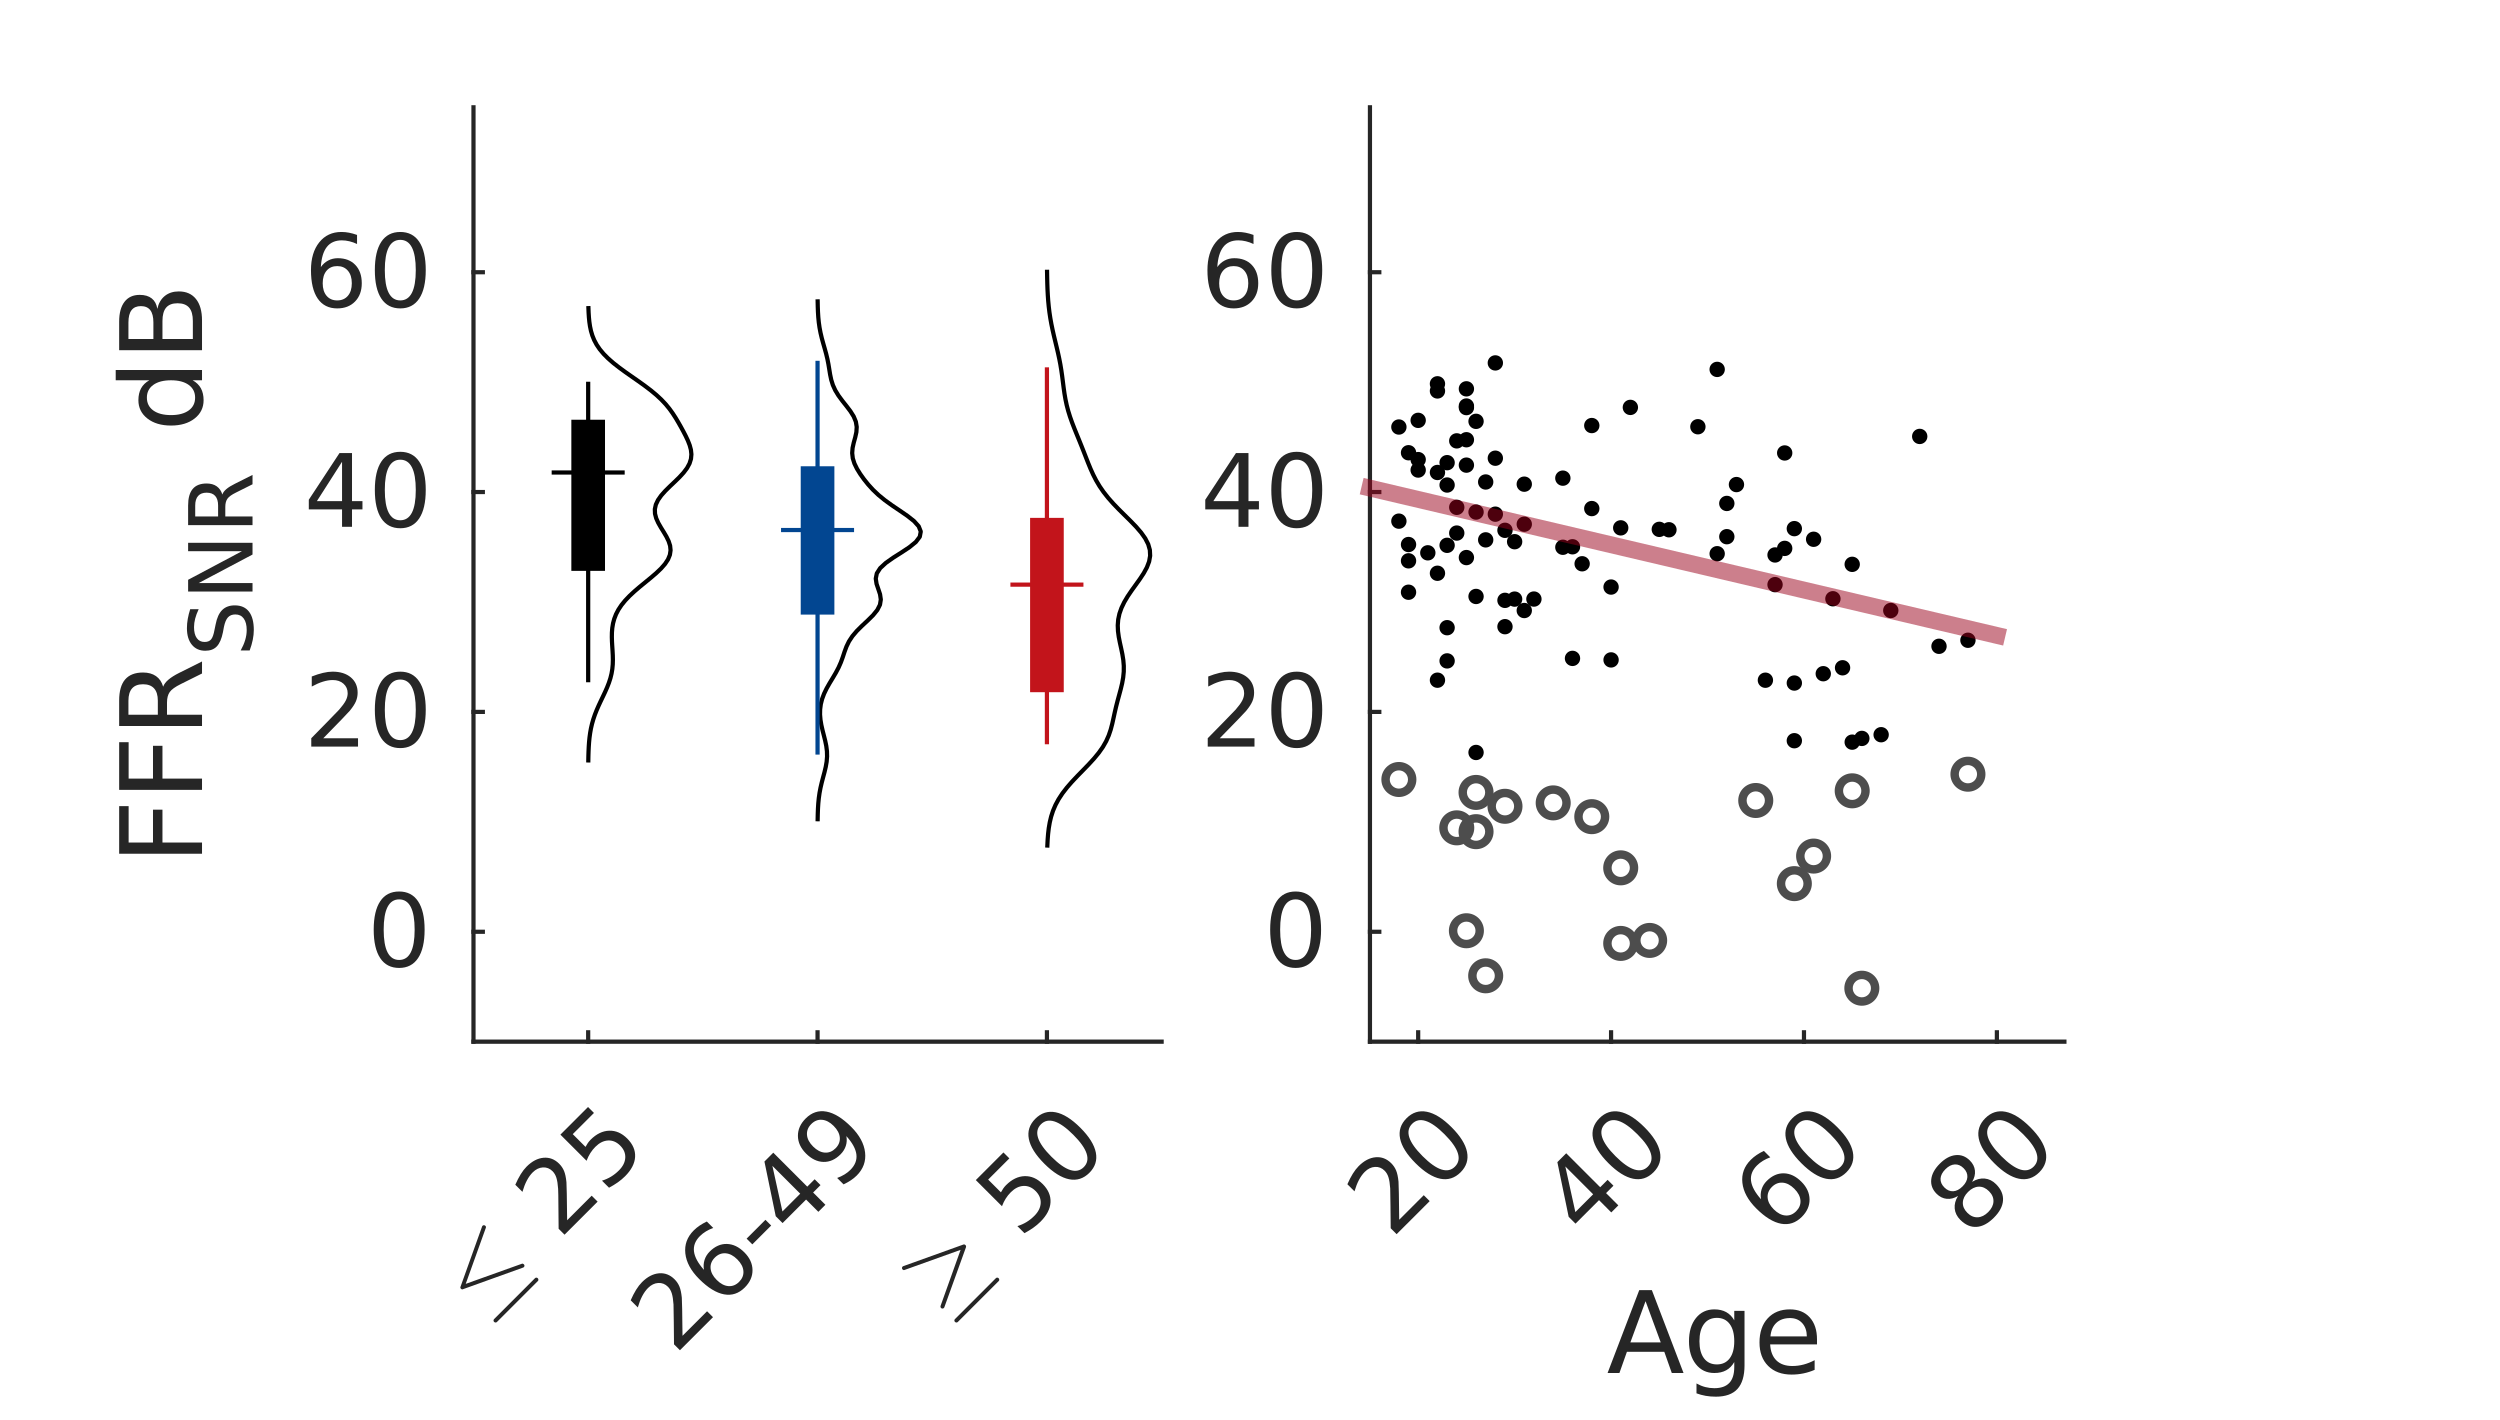 <?xml version="1.0"?>
<!DOCTYPE svg PUBLIC '-//W3C//DTD SVG 1.0//EN'
          'http://www.w3.org/TR/2001/REC-SVG-20010904/DTD/svg10.dtd'>
<svg xmlns:xlink="http://www.w3.org/1999/xlink" style="fill-opacity:1; color-rendering:auto; color-interpolation:auto; text-rendering:auto; stroke:black; stroke-linecap:square; stroke-miterlimit:10; shape-rendering:auto; stroke-opacity:1; fill:black; stroke-dasharray:none; font-weight:normal; stroke-width:1; font-family:'Dialog'; font-style:normal; stroke-linejoin:miter; font-size:12px; stroke-dashoffset:0; image-rendering:auto;" width="396" height="225" xmlns="http://www.w3.org/2000/svg"
><rect width="100%" height="100%" fill="#808080" stroke="none"/><!--Generated by the Batik Graphics2D SVG Generator--><defs id="genericDefs"
  /><g
  ><defs id="defs1"
    ><clipPath clipPathUnits="userSpaceOnUse" id="clipPath1"
      ><path d="M0 0 L396 0 L396 225 L0 225 L0 0 Z"
      /></clipPath
    ></defs
    ><g style="fill:white; stroke:white;"
    ><rect x="0" y="0" width="396" style="clip-path:url(#clipPath1); stroke:none;" height="225"
    /></g
    ><g style="fill:white; text-rendering:optimizeSpeed; color-rendering:optimizeSpeed; image-rendering:optimizeSpeed; shape-rendering:crispEdges; stroke:white; color-interpolation:sRGB;"
    ><rect x="0" width="396" height="225" y="0" style="stroke:none;"
      /><path style="stroke:none;" d="M75 165 L184 165 L184 17 L75 17 Z"
    /></g
    ><g style="fill:rgb(38,38,38); text-rendering:geometricPrecision; image-rendering:optimizeQuality; color-rendering:optimizeQuality; stroke-linejoin:round; stroke:rgb(38,38,38); color-interpolation:linearRGB; stroke-width:0.667;"
    ><line y2="165" style="fill:none;" x1="75" x2="184" y1="165"
      /><line y2="163.52" style="fill:none;" x1="93.167" x2="93.167" y1="165"
      /><line y2="163.52" style="fill:none;" x1="129.5" x2="129.5" y1="165"
      /><line y2="163.52" style="fill:none;" x1="165.833" x2="165.833" y1="165"
    /></g
    ><g transform="translate(76,209) rotate(-45)" style="font-size:16px; fill:rgb(38,38,38); text-rendering:geometricPrecision; image-rendering:optimizeQuality; color-rendering:optimizeQuality; font-family:'mwb_cmsy10'; stroke:rgb(38,38,38); color-interpolation:linearRGB;"
    ><path style="stroke:none;" d="M1.641 2.203 Q1.5 2.203 1.414 2.102 Q1.328 2 1.328 1.875 Q1.328 1.75 1.414 1.656 Q1.5 1.562 1.641 1.562 L10.812 1.562 Q10.938 1.562 11.023 1.656 Q11.109 1.75 11.109 1.875 Q11.109 2 11.023 2.102 Q10.938 2.203 10.812 2.203 L1.641 2.203 ZM1.484 -5.281 Q1.328 -5.328 1.328 -5.562 Q1.328 -5.766 1.547 -5.844 L10.672 -10.156 Q10.703 -10.188 10.781 -10.188 Q10.922 -10.188 11.016 -10.094 Q11.109 -10 11.109 -9.859 Q11.109 -9.656 10.922 -9.578 L2.406 -5.562 L10.969 -1.516 Q11.109 -1.438 11.109 -1.234 Q11.109 -1.094 11.016 -1.008 Q10.922 -0.922 10.781 -0.922 Q10.703 -0.922 10.672 -0.953 L1.484 -5.281 Z"
    /></g
    ><g transform="translate(85,200) rotate(-45)" style="font-size:16px; fill:rgb(38,38,38); text-rendering:geometricPrecision; image-rendering:optimizeQuality; color-rendering:optimizeQuality; font-family:sans-serif; stroke:rgb(38,38,38); color-interpolation:linearRGB;"
    ><path style="stroke:none;" d="M8.164 -1.328 L13.664 -1.328 L13.664 0 L6.258 0 L6.258 -1.328 Q7.164 -2.266 8.711 -3.828 Q10.258 -5.391 10.664 -5.844 Q11.414 -6.703 11.719 -7.289 Q12.023 -7.875 12.023 -8.453 Q12.023 -9.375 11.367 -9.961 Q10.711 -10.547 9.664 -10.547 Q8.93 -10.547 8.102 -10.289 Q7.273 -10.031 6.336 -9.516 L6.336 -11.109 Q7.289 -11.484 8.117 -11.68 Q8.945 -11.875 9.633 -11.875 Q11.445 -11.875 12.523 -10.969 Q13.602 -10.062 13.602 -8.547 Q13.602 -7.828 13.336 -7.188 Q13.07 -6.547 12.352 -5.672 Q12.164 -5.438 11.117 -4.359 Q10.07 -3.281 8.164 -1.328 ZM17 -11.672 L23.188 -11.672 L23.188 -10.344 L18.438 -10.344 L18.438 -7.484 Q18.781 -7.594 19.125 -7.656 Q19.469 -7.719 19.812 -7.719 Q21.766 -7.719 22.906 -6.648 Q24.047 -5.578 24.047 -3.75 Q24.047 -1.859 22.875 -0.812 Q21.703 0.234 19.578 0.234 Q18.844 0.234 18.078 0.102 Q17.312 -0.031 16.5 -0.281 L16.5 -1.859 Q17.203 -1.484 17.953 -1.297 Q18.703 -1.109 19.547 -1.109 Q20.891 -1.109 21.68 -1.82 Q22.469 -2.531 22.469 -3.75 Q22.469 -4.969 21.68 -5.68 Q20.891 -6.391 19.547 -6.391 Q18.906 -6.391 18.281 -6.25 Q17.656 -6.109 17 -5.812 L17 -11.672 Z"
    /></g
    ><g transform="translate(129.5,170.867) rotate(-45)" style="font-size:16px; fill:rgb(38,38,38); text-rendering:geometricPrecision; image-rendering:optimizeQuality; color-rendering:optimizeQuality; font-family:sans-serif; stroke:rgb(38,38,38); color-interpolation:linearRGB;"
    ><path style="stroke:none;" d="M-43.922 13.672 L-38.422 13.672 L-38.422 15 L-45.828 15 L-45.828 13.672 Q-44.922 12.734 -43.375 11.172 Q-41.828 9.609 -41.422 9.156 Q-40.672 8.297 -40.367 7.711 Q-40.062 7.125 -40.062 6.547 Q-40.062 5.625 -40.719 5.039 Q-41.375 4.453 -42.422 4.453 Q-43.156 4.453 -43.984 4.711 Q-44.812 4.969 -45.75 5.484 L-45.75 3.891 Q-44.797 3.516 -43.969 3.32 Q-43.141 3.125 -42.453 3.125 Q-40.641 3.125 -39.562 4.031 Q-38.484 4.938 -38.484 6.453 Q-38.484 7.172 -38.75 7.812 Q-39.016 8.453 -39.734 9.328 Q-39.922 9.562 -40.969 10.641 Q-42.016 11.719 -43.922 13.672 ZM-31.539 8.531 Q-32.602 8.531 -33.219 9.258 Q-33.836 9.984 -33.836 11.25 Q-33.836 12.516 -33.219 13.242 Q-32.602 13.969 -31.539 13.969 Q-30.477 13.969 -29.852 13.242 Q-29.227 12.516 -29.227 11.25 Q-29.227 9.984 -29.852 9.258 Q-30.477 8.531 -31.539 8.531 ZM-28.398 3.594 L-28.398 5.031 Q-28.992 4.75 -29.602 4.602 Q-30.211 4.453 -30.805 4.453 Q-32.367 4.453 -33.188 5.508 Q-34.008 6.562 -34.133 8.688 Q-33.664 8.016 -32.969 7.648 Q-32.273 7.281 -31.445 7.281 Q-29.68 7.281 -28.664 8.352 Q-27.648 9.422 -27.648 11.25 Q-27.648 13.047 -28.711 14.141 Q-29.773 15.234 -31.539 15.234 Q-33.555 15.234 -34.625 13.68 Q-35.695 12.125 -35.695 9.172 Q-35.695 6.406 -34.383 4.766 Q-33.07 3.125 -30.867 3.125 Q-30.273 3.125 -29.664 3.242 Q-29.055 3.359 -28.398 3.594 ZM-25.859 9.969 L-21.641 9.969 L-21.641 11.25 L-25.859 11.25 L-25.859 9.969 ZM-14.82 4.703 L-18.805 10.938 L-14.82 10.938 L-14.82 4.703 ZM-15.227 3.328 L-13.242 3.328 L-13.242 10.938 L-11.586 10.938 L-11.586 12.25 L-13.242 12.25 L-13.242 15 L-14.82 15 L-14.82 12.25 L-20.086 12.25 L-20.086 10.719 L-15.227 3.328 ZM-8.922 14.75 L-8.922 13.312 Q-8.328 13.594 -7.719 13.742 Q-7.109 13.891 -6.531 13.891 Q-4.969 13.891 -4.141 12.844 Q-3.312 11.797 -3.203 9.656 Q-3.656 10.328 -4.352 10.688 Q-5.047 11.047 -5.891 11.047 Q-7.641 11.047 -8.656 9.984 Q-9.672 8.922 -9.672 7.094 Q-9.672 5.297 -8.609 4.211 Q-7.547 3.125 -5.781 3.125 Q-3.766 3.125 -2.695 4.672 Q-1.625 6.219 -1.625 9.172 Q-1.625 11.938 -2.938 13.586 Q-4.25 15.234 -6.453 15.234 Q-7.047 15.234 -7.656 15.109 Q-8.266 14.984 -8.922 14.75 ZM-5.781 9.812 Q-4.719 9.812 -4.102 9.086 Q-3.484 8.359 -3.484 7.094 Q-3.484 5.828 -4.102 5.102 Q-4.719 4.375 -5.781 4.375 Q-6.844 4.375 -7.469 5.102 Q-8.094 5.828 -8.094 7.094 Q-8.094 8.359 -7.469 9.086 Q-6.844 9.812 -5.781 9.812 Z"
    /></g
    ><g transform="translate(149,209) rotate(-45)" style="font-size:16px; fill:rgb(38,38,38); text-rendering:geometricPrecision; image-rendering:optimizeQuality; color-rendering:optimizeQuality; font-family:'mwb_cmsy10'; stroke:rgb(38,38,38); color-interpolation:linearRGB;"
    ><path style="stroke:none;" d="M1.641 2.203 Q1.5 2.203 1.414 2.102 Q1.328 2 1.328 1.875 Q1.328 1.75 1.414 1.656 Q1.5 1.562 1.641 1.562 L10.812 1.562 Q10.938 1.562 11.023 1.656 Q11.109 1.75 11.109 1.875 Q11.109 2 11.023 2.102 Q10.938 2.203 10.812 2.203 L1.641 2.203 ZM1.328 -1.234 Q1.328 -1.438 1.547 -1.547 L10.031 -5.562 L1.484 -9.594 Q1.328 -9.656 1.328 -9.859 Q1.328 -9.984 1.422 -10.086 Q1.516 -10.188 1.656 -10.188 Q1.734 -10.188 1.781 -10.156 L10.969 -5.828 Q11.109 -5.75 11.109 -5.562 Q11.109 -5.359 10.922 -5.25 L1.781 -0.953 Q1.734 -0.922 1.656 -0.922 Q1.516 -0.922 1.422 -1.016 Q1.328 -1.109 1.328 -1.234 Z"
    /></g
    ><g transform="translate(158,200) rotate(-45)" style="font-size:16px; fill:rgb(38,38,38); text-rendering:geometricPrecision; image-rendering:optimizeQuality; color-rendering:optimizeQuality; font-family:sans-serif; stroke:rgb(38,38,38); color-interpolation:linearRGB;"
    ><path style="stroke:none;" d="M6.82 -11.672 L13.008 -11.672 L13.008 -10.344 L8.258 -10.344 L8.258 -7.484 Q8.602 -7.594 8.945 -7.656 Q9.289 -7.719 9.633 -7.719 Q11.586 -7.719 12.727 -6.648 Q13.867 -5.578 13.867 -3.75 Q13.867 -1.859 12.695 -0.812 Q11.523 0.234 9.398 0.234 Q8.664 0.234 7.898 0.102 Q7.133 -0.031 6.32 -0.281 L6.32 -1.859 Q7.023 -1.484 7.773 -1.297 Q8.523 -1.109 9.367 -1.109 Q10.711 -1.109 11.5 -1.82 Q12.289 -2.531 12.289 -3.75 Q12.289 -4.969 11.5 -5.68 Q10.711 -6.391 9.367 -6.391 Q8.727 -6.391 8.102 -6.25 Q7.477 -6.109 6.82 -5.812 L6.82 -11.672 ZM20.359 -10.625 Q19.141 -10.625 18.523 -9.43 Q17.906 -8.234 17.906 -5.828 Q17.906 -3.422 18.523 -2.227 Q19.141 -1.031 20.359 -1.031 Q21.578 -1.031 22.195 -2.227 Q22.812 -3.422 22.812 -5.828 Q22.812 -8.234 22.195 -9.43 Q21.578 -10.625 20.359 -10.625 ZM20.359 -11.875 Q22.312 -11.875 23.352 -10.328 Q24.391 -8.781 24.391 -5.828 Q24.391 -2.875 23.352 -1.32 Q22.312 0.234 20.359 0.234 Q18.391 0.234 17.359 -1.32 Q16.328 -2.875 16.328 -5.828 Q16.328 -8.781 17.359 -10.328 Q18.391 -11.875 20.359 -11.875 Z"
    /></g
    ><g style="fill:rgb(38,38,38); text-rendering:geometricPrecision; image-rendering:optimizeQuality; color-rendering:optimizeQuality; stroke-linejoin:round; stroke:rgb(38,38,38); color-interpolation:linearRGB; stroke-width:0.667;"
    ><line y2="17" style="fill:none;" x1="75" x2="75" y1="165"
      /><line y2="147.588" style="fill:none;" x1="75" x2="76.48" y1="147.588"
      /><line y2="112.765" style="fill:none;" x1="75" x2="76.48" y1="112.765"
      /><line y2="77.941" style="fill:none;" x1="75" x2="76.48" y1="77.941"
      /><line y2="43.118" style="fill:none;" x1="75" x2="76.48" y1="43.118"
    /></g
    ><g transform="translate(69.133,147.588)" style="font-size:16px; fill:rgb(38,38,38); text-rendering:geometricPrecision; image-rendering:optimizeQuality; color-rendering:optimizeQuality; font-family:sans-serif; stroke:rgb(38,38,38); color-interpolation:linearRGB;"
    ><path style="stroke:none;" d="M-5.906 -5.125 Q-7.125 -5.125 -7.742 -3.93 Q-8.359 -2.734 -8.359 -0.328 Q-8.359 2.078 -7.742 3.273 Q-7.125 4.469 -5.906 4.469 Q-4.688 4.469 -4.07 3.273 Q-3.453 2.078 -3.453 -0.328 Q-3.453 -2.734 -4.07 -3.93 Q-4.688 -5.125 -5.906 -5.125 ZM-5.906 -6.375 Q-3.953 -6.375 -2.914 -4.828 Q-1.875 -3.281 -1.875 -0.328 Q-1.875 2.625 -2.914 4.18 Q-3.953 5.734 -5.906 5.734 Q-7.875 5.734 -8.906 4.18 Q-9.938 2.625 -9.938 -0.328 Q-9.938 -3.281 -8.906 -4.828 Q-7.875 -6.375 -5.906 -6.375 Z"
    /></g
    ><g transform="translate(69.133,112.765)" style="font-size:16px; fill:rgb(38,38,38); text-rendering:geometricPrecision; image-rendering:optimizeQuality; color-rendering:optimizeQuality; font-family:sans-serif; stroke:rgb(38,38,38); color-interpolation:linearRGB;"
    ><path style="stroke:none;" d="M-17.922 4.172 L-12.422 4.172 L-12.422 5.5 L-19.828 5.5 L-19.828 4.172 Q-18.922 3.234 -17.375 1.672 Q-15.828 0.109 -15.422 -0.344 Q-14.672 -1.203 -14.367 -1.789 Q-14.062 -2.375 -14.062 -2.953 Q-14.062 -3.875 -14.719 -4.461 Q-15.375 -5.047 -16.422 -5.047 Q-17.156 -5.047 -17.984 -4.789 Q-18.812 -4.531 -19.75 -4.016 L-19.75 -5.609 Q-18.797 -5.984 -17.969 -6.18 Q-17.141 -6.375 -16.453 -6.375 Q-14.641 -6.375 -13.562 -5.469 Q-12.484 -4.562 -12.484 -3.047 Q-12.484 -2.328 -12.75 -1.688 Q-13.016 -1.047 -13.734 -0.172 Q-13.922 0.062 -14.969 1.141 Q-16.016 2.219 -17.922 4.172 ZM-5.727 -5.125 Q-6.945 -5.125 -7.562 -3.93 Q-8.18 -2.734 -8.18 -0.328 Q-8.18 2.078 -7.562 3.273 Q-6.945 4.469 -5.727 4.469 Q-4.508 4.469 -3.891 3.273 Q-3.273 2.078 -3.273 -0.328 Q-3.273 -2.734 -3.891 -3.93 Q-4.508 -5.125 -5.727 -5.125 ZM-5.727 -6.375 Q-3.773 -6.375 -2.734 -4.828 Q-1.695 -3.281 -1.695 -0.328 Q-1.695 2.625 -2.734 4.18 Q-3.773 5.734 -5.727 5.734 Q-7.695 5.734 -8.727 4.18 Q-9.758 2.625 -9.758 -0.328 Q-9.758 -3.281 -8.727 -4.828 Q-7.695 -6.375 -5.727 -6.375 Z"
    /></g
    ><g transform="translate(69.133,77.941)" style="font-size:16px; fill:rgb(38,38,38); text-rendering:geometricPrecision; image-rendering:optimizeQuality; color-rendering:optimizeQuality; font-family:sans-serif; stroke:rgb(38,38,38); color-interpolation:linearRGB;"
    ><path style="stroke:none;" d="M-14.953 -4.797 L-18.938 1.438 L-14.953 1.438 L-14.953 -4.797 ZM-15.359 -6.172 L-13.375 -6.172 L-13.375 1.438 L-11.719 1.438 L-11.719 2.75 L-13.375 2.75 L-13.375 5.5 L-14.953 5.5 L-14.953 2.75 L-20.219 2.75 L-20.219 1.219 L-15.359 -6.172 ZM-5.727 -5.125 Q-6.945 -5.125 -7.562 -3.93 Q-8.18 -2.734 -8.18 -0.328 Q-8.18 2.078 -7.562 3.273 Q-6.945 4.469 -5.727 4.469 Q-4.508 4.469 -3.891 3.273 Q-3.273 2.078 -3.273 -0.328 Q-3.273 -2.734 -3.891 -3.93 Q-4.508 -5.125 -5.727 -5.125 ZM-5.727 -6.375 Q-3.773 -6.375 -2.734 -4.828 Q-1.695 -3.281 -1.695 -0.328 Q-1.695 2.625 -2.734 4.18 Q-3.773 5.734 -5.727 5.734 Q-7.695 5.734 -8.727 4.18 Q-9.758 2.625 -9.758 -0.328 Q-9.758 -3.281 -8.727 -4.828 Q-7.695 -6.375 -5.727 -6.375 Z"
    /></g
    ><g transform="translate(69.133,43.118)" style="font-size:16px; fill:rgb(38,38,38); text-rendering:geometricPrecision; image-rendering:optimizeQuality; color-rendering:optimizeQuality; font-family:sans-serif; stroke:rgb(38,38,38); color-interpolation:linearRGB;"
    ><path style="stroke:none;" d="M-15.719 -0.969 Q-16.781 -0.969 -17.398 -0.242 Q-18.016 0.484 -18.016 1.75 Q-18.016 3.016 -17.398 3.742 Q-16.781 4.469 -15.719 4.469 Q-14.656 4.469 -14.031 3.742 Q-13.406 3.016 -13.406 1.75 Q-13.406 0.484 -14.031 -0.242 Q-14.656 -0.969 -15.719 -0.969 ZM-12.578 -5.906 L-12.578 -4.469 Q-13.172 -4.75 -13.781 -4.898 Q-14.391 -5.047 -14.984 -5.047 Q-16.547 -5.047 -17.367 -3.992 Q-18.188 -2.938 -18.312 -0.812 Q-17.844 -1.484 -17.148 -1.852 Q-16.453 -2.219 -15.625 -2.219 Q-13.859 -2.219 -12.844 -1.148 Q-11.828 -0.078 -11.828 1.75 Q-11.828 3.547 -12.891 4.641 Q-13.953 5.734 -15.719 5.734 Q-17.734 5.734 -18.805 4.18 Q-19.875 2.625 -19.875 -0.328 Q-19.875 -3.094 -18.562 -4.734 Q-17.25 -6.375 -15.047 -6.375 Q-14.453 -6.375 -13.844 -6.258 Q-13.234 -6.141 -12.578 -5.906 ZM-5.727 -5.125 Q-6.945 -5.125 -7.562 -3.93 Q-8.18 -2.734 -8.18 -0.328 Q-8.18 2.078 -7.562 3.273 Q-6.945 4.469 -5.727 4.469 Q-4.508 4.469 -3.891 3.273 Q-3.273 2.078 -3.273 -0.328 Q-3.273 -2.734 -3.891 -3.93 Q-4.508 -5.125 -5.727 -5.125 ZM-5.727 -6.375 Q-3.773 -6.375 -2.734 -4.828 Q-1.695 -3.281 -1.695 -0.328 Q-1.695 2.625 -2.734 4.18 Q-3.773 5.734 -5.727 5.734 Q-7.695 5.734 -8.727 4.18 Q-9.758 2.625 -9.758 -0.328 Q-9.758 -3.281 -8.727 -4.828 Q-7.695 -6.375 -5.727 -6.375 Z"
    /></g
    ><g transform="translate(32,137) rotate(-90)" style="font-size:17.6px; fill:rgb(38,38,38); text-rendering:geometricPrecision; image-rendering:optimizeQuality; color-rendering:optimizeQuality; font-family:sans-serif; stroke:rgb(38,38,38); color-interpolation:linearRGB;"
    ><path style="stroke:none;" d="M1.766 -13.125 L9.312 -13.125 L9.312 -11.625 L3.547 -11.625 L3.547 -7.766 L8.75 -7.766 L8.75 -6.266 L3.547 -6.266 L3.547 0 L1.766 0 L1.766 -13.125 ZM11.886 -13.125 L19.432 -13.125 L19.432 -11.625 L13.667 -11.625 L13.667 -7.766 L18.87 -7.766 L18.87 -6.266 L13.667 -6.266 L13.667 0 L11.886 0 L11.886 -13.125 ZM28.224 -6.156 Q28.802 -5.953 29.341 -5.32 Q29.88 -4.688 30.427 -3.594 L32.224 0 L30.318 0 L28.646 -3.359 Q27.99 -4.688 27.38 -5.117 Q26.771 -5.547 25.708 -5.547 L23.787 -5.547 L23.787 0 L22.005 0 L22.005 -13.125 L26.021 -13.125 Q28.271 -13.125 29.372 -12.18 Q30.474 -11.234 30.474 -9.344 Q30.474 -8.109 29.904 -7.289 Q29.333 -6.469 28.224 -6.156 ZM23.787 -11.656 L23.787 -7 L26.021 -7 Q27.302 -7 27.958 -7.594 Q28.615 -8.188 28.615 -9.344 Q28.615 -10.5 27.958 -11.078 Q27.302 -11.656 26.021 -11.656 L23.787 -11.656 Z"
    /></g
    ><g transform="translate(40,104) rotate(-90)" style="font-size:14.08px; fill:rgb(38,38,38); text-rendering:geometricPrecision; image-rendering:optimizeQuality; color-rendering:optimizeQuality; font-family:sans-serif; stroke:rgb(38,38,38); color-interpolation:linearRGB;"
    ><path style="stroke:none;" d="M7.5 -9.875 L7.5 -8.531 Q6.703 -8.906 6.008 -9.086 Q5.312 -9.266 4.656 -9.266 Q3.531 -9.266 2.922 -8.828 Q2.312 -8.391 2.312 -7.594 Q2.312 -6.906 2.719 -6.562 Q3.125 -6.219 4.266 -6.016 L5.094 -5.844 Q6.641 -5.547 7.375 -4.805 Q8.109 -4.062 8.109 -2.812 Q8.109 -1.328 7.117 -0.562 Q6.125 0.203 4.203 0.203 Q3.469 0.203 2.656 0.039 Q1.844 -0.125 0.969 -0.453 L0.969 -1.875 Q1.812 -1.406 2.617 -1.164 Q3.422 -0.922 4.203 -0.922 Q5.375 -0.922 6.023 -1.391 Q6.672 -1.859 6.672 -2.719 Q6.672 -3.469 6.211 -3.891 Q5.75 -4.312 4.688 -4.531 L3.844 -4.688 Q2.297 -5 1.609 -5.656 Q0.922 -6.312 0.922 -7.484 Q0.922 -8.828 1.875 -9.609 Q2.828 -10.391 4.5 -10.391 Q5.219 -10.391 5.969 -10.258 Q6.719 -10.125 7.5 -9.875 ZM10.301 -10.203 L12.161 -10.203 L16.692 -1.672 L16.692 -10.203 L18.02 -10.203 L18.02 0 L16.161 0 L11.645 -8.531 L11.645 0 L10.301 0 L10.301 -10.203 ZM25.665 -4.781 Q26.102 -4.641 26.524 -4.148 Q26.946 -3.656 27.368 -2.797 L28.774 0 L27.29 0 L25.977 -2.625 Q25.477 -3.641 25 -3.977 Q24.524 -4.312 23.711 -4.312 L22.196 -4.312 L22.196 0 L20.821 0 L20.821 -10.203 L23.93 -10.203 Q25.68 -10.203 26.547 -9.477 Q27.415 -8.75 27.415 -7.266 Q27.415 -6.297 26.961 -5.664 Q26.508 -5.031 25.665 -4.781 ZM22.196 -9.078 L22.196 -5.453 L23.93 -5.453 Q24.93 -5.453 25.446 -5.914 Q25.961 -6.375 25.961 -7.266 Q25.961 -8.156 25.446 -8.617 Q24.93 -9.078 23.93 -9.078 L22.196 -9.078 Z"
    /></g
    ><g transform="translate(32,74) rotate(-90)" style="font-size:17.6px; fill:rgb(38,38,38); text-rendering:geometricPrecision; image-rendering:optimizeQuality; color-rendering:optimizeQuality; font-family:sans-serif; stroke:rgb(38,38,38); color-interpolation:linearRGB;"
    ><path style="stroke:none;" d="M13.764 -8.344 L13.764 -13.672 L15.389 -13.672 L15.389 0 L13.764 0 L13.764 -1.484 Q13.264 -0.594 12.483 -0.172 Q11.702 0.25 10.608 0.25 Q8.827 0.25 7.71 -1.172 Q6.593 -2.594 6.593 -4.906 Q6.593 -7.234 7.71 -8.656 Q8.827 -10.078 10.608 -10.078 Q11.702 -10.078 12.483 -9.656 Q13.264 -9.234 13.764 -8.344 ZM8.249 -4.906 Q8.249 -3.125 8.983 -2.109 Q9.717 -1.094 11.014 -1.094 Q12.296 -1.094 13.03 -2.109 Q13.764 -3.125 13.764 -4.906 Q13.764 -6.703 13.03 -7.719 Q12.296 -8.734 11.014 -8.734 Q9.717 -8.734 8.983 -7.719 Q8.249 -6.703 8.249 -4.906 ZM20.307 -6.266 L20.307 -1.453 L23.151 -1.453 Q24.589 -1.453 25.276 -2.047 Q25.964 -2.641 25.964 -3.875 Q25.964 -5.094 25.276 -5.68 Q24.589 -6.266 23.151 -6.266 L20.307 -6.266 ZM20.307 -11.656 L20.307 -7.703 L22.932 -7.703 Q24.229 -7.703 24.87 -8.195 Q25.511 -8.688 25.511 -9.688 Q25.511 -10.672 24.87 -11.164 Q24.229 -11.656 22.932 -11.656 L20.307 -11.656 ZM18.526 -13.125 L23.057 -13.125 Q25.089 -13.125 26.19 -12.281 Q27.292 -11.438 27.292 -9.875 Q27.292 -8.672 26.729 -7.961 Q26.167 -7.25 25.073 -7.078 Q26.386 -6.797 27.112 -5.906 Q27.839 -5.016 27.839 -3.672 Q27.839 -1.922 26.643 -0.961 Q25.448 0 23.245 0 L18.526 0 L18.526 -13.125 Z"
    /></g
    ><g style="stroke-linecap:butt; text-rendering:geometricPrecision; color-rendering:optimizeQuality; image-rendering:optimizeQuality; stroke-linejoin:round; color-interpolation:linearRGB; stroke-width:0.667;"
    ><path d="M165.901 133.931 L165.947 133.013 L166.018 132.095 L166.125 131.177 L166.282 130.259 L166.501 129.341 L166.8 128.423 L167.191 127.505 L167.686 126.588 L168.29 125.67 L168.998 124.752 L169.797 123.834 L170.662 122.916 L171.559 121.998 L172.448 121.08 L173.289 120.162 L174.045 119.244 L174.692 118.326 L175.217 117.408 L175.625 116.49 L175.935 115.573 L176.177 114.655 L176.382 113.737 L176.582 112.819 L176.796 111.901 L177.031 110.983 L177.281 110.065 L177.528 109.147 L177.747 108.229 L177.912 107.311 L178.003 106.394 L178.009 105.476 L177.932 104.558 L177.785 103.64 L177.595 102.722 L177.392 101.804 L177.212 100.886 L177.089 99.968 L177.052 99.05 L177.124 98.132 L177.318 97.215 L177.64 96.297 L178.081 95.379 L178.626 94.461 L179.247 93.543 L179.908 92.625 L180.565 91.707 L181.168 90.789 L181.668 89.871 L182.019 88.953 L182.183 88.035 L182.138 87.118 L181.876 86.2 L181.406 85.282 L180.756 84.364 L179.965 83.446 L179.08 82.528 L178.152 81.61 L177.226 80.692 L176.343 79.774 L175.531 78.856 L174.806 77.938 L174.174 77.02 L173.63 76.103 L173.16 75.185 L172.746 74.267 L172.368 73.349 L172.008 72.431 L171.651 71.513 L171.287 70.595 L170.916 69.677 L170.539 68.759 L170.168 67.841 L169.814 66.924 L169.489 66.006 L169.204 65.088 L168.964 64.17 L168.769 63.252 L168.611 62.334 L168.481 61.416 L168.364 60.498 L168.246 59.58 L168.115 58.662 L167.964 57.744 L167.787 56.827 L167.589 55.909 L167.374 54.991 L167.152 54.073 L166.932 53.155 L166.724 52.237 L166.535 51.319 L166.37 50.401 L166.233 49.483 L166.122 48.565 L166.035 47.647 L165.971 46.73 L165.924 45.812 L165.892 44.894 L165.87 43.976 L165.855 43.058" style="fill:none; fill-rule:evenodd;"
      /><path d="M129.517 129.763 L129.534 128.935 L129.565 128.106 L129.616 127.278 L129.696 126.449 L129.812 125.621 L129.968 124.792 L130.16 123.964 L130.378 123.135 L130.6 122.307 L130.797 121.478 L130.942 120.65 L131.009 119.821 L130.988 118.993 L130.882 118.164 L130.711 117.336 L130.503 116.507 L130.29 115.679 L130.102 114.85 L129.964 114.022 L129.895 113.193 L129.909 112.365 L130.016 111.536 L130.225 110.708 L130.535 109.879 L130.937 109.051 L131.406 108.222 L131.907 107.394 L132.395 106.565 L132.832 105.737 L133.198 104.908 L133.499 104.08 L133.772 103.251 L134.077 102.423 L134.478 101.594 L135.024 100.766 L135.729 99.937 L136.564 99.109 L137.454 98.28 L138.292 97.452 L138.966 96.623 L139.387 95.795 L139.521 94.966 L139.4 94.138 L139.125 93.309 L138.845 92.481 L138.721 91.652 L138.888 90.824 L139.42 89.995 L140.316 89.167 L141.49 88.338 L142.796 87.51 L144.048 86.681 L145.064 85.853 L145.693 85.024 L145.85 84.196 L145.523 83.367 L144.777 82.539 L143.729 81.71 L142.524 80.882 L141.297 80.053 L140.151 79.225 L139.138 78.396 L138.267 77.568 L137.514 76.739 L136.85 75.911 L136.259 75.082 L135.747 74.254 L135.343 73.425 L135.082 72.597 L134.986 71.768 L135.051 70.94 L135.235 70.111 L135.465 69.283 L135.65 68.454 L135.703 67.626 L135.567 66.797 L135.226 65.969 L134.708 65.141 L134.079 64.312 L133.421 63.483 L132.812 62.655 L132.307 61.827 L131.929 60.998 L131.669 60.169 L131.494 59.341 L131.359 58.513 L131.222 57.684 L131.058 56.855 L130.858 56.027 L130.629 55.199 L130.392 54.37 L130.166 53.541 L129.97 52.713 L129.813 51.885 L129.696 51.056 L129.616 50.227 L129.565 49.399 L129.534 48.571 L129.517 47.742" style="fill:none; fill-rule:evenodd;"
      /><path d="M93.188 120.449 L93.202 119.725 L93.225 119.002 L93.259 118.278 L93.309 117.555 L93.38 116.831 L93.478 116.108 L93.607 115.384 L93.774 114.66 L93.98 113.937 L94.227 113.213 L94.511 112.49 L94.827 111.766 L95.165 111.042 L95.512 110.319 L95.853 109.595 L96.171 108.871 L96.454 108.148 L96.689 107.424 L96.868 106.701 L96.991 105.977 L97.059 105.253 L97.08 104.53 L97.065 103.806 L97.027 103.083 L96.98 102.359 L96.938 101.635 L96.916 100.912 L96.927 100.188 L96.986 99.465 L97.106 98.741 L97.3 98.017 L97.58 97.294 L97.958 96.57 L98.439 95.847 L99.026 95.123 L99.715 94.399 L100.492 93.676 L101.337 92.952 L102.22 92.229 L103.103 91.505 L103.946 90.781 L104.705 90.058 L105.339 89.334 L105.816 88.611 L106.111 87.887 L106.218 87.163 L106.144 86.44 L105.911 85.716 L105.556 84.993 L105.128 84.269 L104.68 83.545 L104.268 82.822 L103.944 82.098 L103.753 81.375 L103.728 80.651 L103.887 79.927 L104.23 79.204 L104.74 78.48 L105.385 77.757 L106.117 77.033 L106.882 76.309 L107.624 75.586 L108.287 74.862 L108.83 74.139 L109.222 73.415 L109.45 72.691 L109.517 71.968 L109.44 71.244 L109.245 70.521 L108.963 69.797 L108.623 69.073 L108.249 68.35 L107.855 67.626 L107.445 66.903 L107.013 66.179 L106.544 65.455 L106.022 64.732 L105.427 64.008 L104.743 63.285 L103.965 62.561 L103.093 61.837 L102.141 61.114 L101.132 60.39 L100.095 59.666 L99.064 58.943 L98.073 58.219 L97.152 57.496 L96.324 56.772 L95.605 56.048 L95.001 55.325 L94.51 54.601 L94.124 53.878 L93.83 53.154 L93.613 52.431 L93.459 51.707 L93.353 50.983 L93.282 50.26 L93.236 49.536 L93.207 48.812" style="fill:none; fill-rule:evenodd;"
      /><line y2="60.796" style="fill:none;" x1="93.167" x2="93.167" y1="107.742"
      /><line x1="93.167" x2="93.167" y1="87.755" style="fill:none; stroke-width:5.333;" y2="69.152"
      /><line y2="74.84" style="fill:none;" x1="87.717" x2="98.617" y1="74.84"
      /><line x1="129.5" x2="129.5" y1="119.191" style="fill:none; stroke:rgb(2,70,145);" y2="57.486"
      /><line x1="129.5" x2="129.5" y1="94.684" style="fill:none; stroke:rgb(2,70,145); stroke-width:5.333;" y2="76.52"
      /><line x1="124.05" x2="134.95" y1="83.958" style="fill:none; stroke:rgb(2,70,145);" y2="83.958"
      /><line x1="165.833" x2="165.833" y1="117.557" style="fill:none; stroke:rgb(194,20,27);" y2="58.514"
      /><line x1="165.833" x2="165.833" y1="106.974" style="fill:none; stroke:rgb(194,20,27); stroke-width:5.333;" y2="84.693"
      /><line x1="160.383" x2="171.283" y1="92.607" style="fill:none; stroke:rgb(194,20,27);" y2="92.607"
    /></g
    ><g style="fill:white; text-rendering:optimizeSpeed; color-rendering:optimizeSpeed; image-rendering:optimizeSpeed; shape-rendering:crispEdges; stroke:white; color-interpolation:sRGB;"
    ><path style="stroke:none;" d="M217 165 L327 165 L327 17 L217 17 Z"
    /></g
    ><g style="fill:rgb(38,38,38); text-rendering:geometricPrecision; image-rendering:optimizeQuality; color-rendering:optimizeQuality; stroke-linejoin:round; stroke:rgb(38,38,38); color-interpolation:linearRGB; stroke-width:0.667;"
    ><line y2="165" style="fill:none;" x1="217" x2="327" y1="165"
      /><line y2="163.52" style="fill:none;" x1="224.639" x2="224.639" y1="165"
      /><line y2="163.52" style="fill:none;" x1="255.194" x2="255.194" y1="165"
      /><line y2="163.52" style="fill:none;" x1="285.75" x2="285.75" y1="165"
      /><line y2="163.52" style="fill:none;" x1="316.305" x2="316.305" y1="165"
    /></g
    ><g transform="translate(224.639,170.867) rotate(-45)" style="font-size:16px; fill:rgb(38,38,38); text-rendering:geometricPrecision; image-rendering:optimizeQuality; color-rendering:optimizeQuality; font-family:sans-serif; stroke:rgb(38,38,38); color-interpolation:linearRGB;"
    ><path style="stroke:none;" d="M-17.922 13.672 L-12.422 13.672 L-12.422 15 L-19.828 15 L-19.828 13.672 Q-18.922 12.734 -17.375 11.172 Q-15.828 9.609 -15.422 9.156 Q-14.672 8.297 -14.367 7.711 Q-14.062 7.125 -14.062 6.547 Q-14.062 5.625 -14.719 5.039 Q-15.375 4.453 -16.422 4.453 Q-17.156 4.453 -17.984 4.711 Q-18.812 4.969 -19.75 5.484 L-19.75 3.891 Q-18.797 3.516 -17.969 3.32 Q-17.141 3.125 -16.453 3.125 Q-14.641 3.125 -13.562 4.031 Q-12.484 4.938 -12.484 6.453 Q-12.484 7.172 -12.75 7.812 Q-13.016 8.453 -13.734 9.328 Q-13.922 9.562 -14.969 10.641 Q-16.016 11.719 -17.922 13.672 ZM-5.727 4.375 Q-6.945 4.375 -7.562 5.57 Q-8.18 6.766 -8.18 9.172 Q-8.18 11.578 -7.562 12.773 Q-6.945 13.969 -5.727 13.969 Q-4.508 13.969 -3.891 12.773 Q-3.273 11.578 -3.273 9.172 Q-3.273 6.766 -3.891 5.57 Q-4.508 4.375 -5.727 4.375 ZM-5.727 3.125 Q-3.773 3.125 -2.734 4.672 Q-1.695 6.219 -1.695 9.172 Q-1.695 12.125 -2.734 13.68 Q-3.773 15.234 -5.727 15.234 Q-7.695 15.234 -8.727 13.68 Q-9.758 12.125 -9.758 9.172 Q-9.758 6.219 -8.727 4.672 Q-7.695 3.125 -5.727 3.125 Z"
    /></g
    ><g transform="translate(255.194,170.867) rotate(-45)" style="font-size:16px; fill:rgb(38,38,38); text-rendering:geometricPrecision; image-rendering:optimizeQuality; color-rendering:optimizeQuality; font-family:sans-serif; stroke:rgb(38,38,38); color-interpolation:linearRGB;"
    ><path style="stroke:none;" d="M-14.953 4.703 L-18.938 10.938 L-14.953 10.938 L-14.953 4.703 ZM-15.359 3.328 L-13.375 3.328 L-13.375 10.938 L-11.719 10.938 L-11.719 12.25 L-13.375 12.25 L-13.375 15 L-14.953 15 L-14.953 12.25 L-20.219 12.25 L-20.219 10.719 L-15.359 3.328 ZM-5.727 4.375 Q-6.945 4.375 -7.562 5.57 Q-8.18 6.766 -8.18 9.172 Q-8.18 11.578 -7.562 12.773 Q-6.945 13.969 -5.727 13.969 Q-4.508 13.969 -3.891 12.773 Q-3.273 11.578 -3.273 9.172 Q-3.273 6.766 -3.891 5.57 Q-4.508 4.375 -5.727 4.375 ZM-5.727 3.125 Q-3.773 3.125 -2.734 4.672 Q-1.695 6.219 -1.695 9.172 Q-1.695 12.125 -2.734 13.68 Q-3.773 15.234 -5.727 15.234 Q-7.695 15.234 -8.727 13.68 Q-9.758 12.125 -9.758 9.172 Q-9.758 6.219 -8.727 4.672 Q-7.695 3.125 -5.727 3.125 Z"
    /></g
    ><g transform="translate(285.75,170.867) rotate(-45)" style="font-size:16px; fill:rgb(38,38,38); text-rendering:geometricPrecision; image-rendering:optimizeQuality; color-rendering:optimizeQuality; font-family:sans-serif; stroke:rgb(38,38,38); color-interpolation:linearRGB;"
    ><path style="stroke:none;" d="M-15.719 8.531 Q-16.781 8.531 -17.398 9.258 Q-18.016 9.984 -18.016 11.25 Q-18.016 12.516 -17.398 13.242 Q-16.781 13.969 -15.719 13.969 Q-14.656 13.969 -14.031 13.242 Q-13.406 12.516 -13.406 11.25 Q-13.406 9.984 -14.031 9.258 Q-14.656 8.531 -15.719 8.531 ZM-12.578 3.594 L-12.578 5.031 Q-13.172 4.75 -13.781 4.602 Q-14.391 4.453 -14.984 4.453 Q-16.547 4.453 -17.367 5.508 Q-18.188 6.562 -18.312 8.688 Q-17.844 8.016 -17.148 7.648 Q-16.453 7.281 -15.625 7.281 Q-13.859 7.281 -12.844 8.352 Q-11.828 9.422 -11.828 11.25 Q-11.828 13.047 -12.891 14.141 Q-13.953 15.234 -15.719 15.234 Q-17.734 15.234 -18.805 13.68 Q-19.875 12.125 -19.875 9.172 Q-19.875 6.406 -18.562 4.766 Q-17.25 3.125 -15.047 3.125 Q-14.453 3.125 -13.844 3.242 Q-13.234 3.359 -12.578 3.594 ZM-5.727 4.375 Q-6.945 4.375 -7.562 5.57 Q-8.18 6.766 -8.18 9.172 Q-8.18 11.578 -7.562 12.773 Q-6.945 13.969 -5.727 13.969 Q-4.508 13.969 -3.891 12.773 Q-3.273 11.578 -3.273 9.172 Q-3.273 6.766 -3.891 5.57 Q-4.508 4.375 -5.727 4.375 ZM-5.727 3.125 Q-3.773 3.125 -2.734 4.672 Q-1.695 6.219 -1.695 9.172 Q-1.695 12.125 -2.734 13.68 Q-3.773 15.234 -5.727 15.234 Q-7.695 15.234 -8.727 13.68 Q-9.758 12.125 -9.758 9.172 Q-9.758 6.219 -8.727 4.672 Q-7.695 3.125 -5.727 3.125 Z"
    /></g
    ><g transform="translate(316.305,170.867) rotate(-45)" style="font-size:16px; fill:rgb(38,38,38); text-rendering:geometricPrecision; image-rendering:optimizeQuality; color-rendering:optimizeQuality; font-family:sans-serif; stroke:rgb(38,38,38); color-interpolation:linearRGB;"
    ><path style="stroke:none;" d="M-15.906 9.453 Q-17.031 9.453 -17.68 10.055 Q-18.328 10.656 -18.328 11.719 Q-18.328 12.766 -17.68 13.367 Q-17.031 13.969 -15.906 13.969 Q-14.781 13.969 -14.133 13.367 Q-13.484 12.766 -13.484 11.719 Q-13.484 10.656 -14.133 10.055 Q-14.781 9.453 -15.906 9.453 ZM-17.484 8.781 Q-18.5 8.531 -19.07 7.836 Q-19.641 7.141 -19.641 6.141 Q-19.641 4.75 -18.641 3.938 Q-17.641 3.125 -15.906 3.125 Q-14.172 3.125 -13.18 3.938 Q-12.188 4.75 -12.188 6.141 Q-12.188 7.141 -12.75 7.836 Q-13.312 8.531 -14.328 8.781 Q-13.188 9.047 -12.547 9.82 Q-11.906 10.594 -11.906 11.719 Q-11.906 13.406 -12.945 14.32 Q-13.984 15.234 -15.906 15.234 Q-17.844 15.234 -18.875 14.32 Q-19.906 13.406 -19.906 11.719 Q-19.906 10.594 -19.266 9.82 Q-18.625 9.047 -17.484 8.781 ZM-18.062 6.297 Q-18.062 7.203 -17.5 7.711 Q-16.938 8.219 -15.906 8.219 Q-14.891 8.219 -14.32 7.711 Q-13.75 7.203 -13.75 6.297 Q-13.75 5.391 -14.32 4.883 Q-14.891 4.375 -15.906 4.375 Q-16.938 4.375 -17.5 4.883 Q-18.062 5.391 -18.062 6.297 ZM-5.727 4.375 Q-6.945 4.375 -7.562 5.57 Q-8.18 6.766 -8.18 9.172 Q-8.18 11.578 -7.562 12.773 Q-6.945 13.969 -5.727 13.969 Q-4.508 13.969 -3.891 12.773 Q-3.273 11.578 -3.273 9.172 Q-3.273 6.766 -3.891 5.57 Q-4.508 4.375 -5.727 4.375 ZM-5.727 3.125 Q-3.773 3.125 -2.734 4.672 Q-1.695 6.219 -1.695 9.172 Q-1.695 12.125 -2.734 13.68 Q-3.773 15.234 -5.727 15.234 Q-7.695 15.234 -8.727 13.68 Q-9.758 12.125 -9.758 9.172 Q-9.758 6.219 -8.727 4.672 Q-7.695 3.125 -5.727 3.125 Z"
    /></g
    ><g transform="translate(272,200.484)" style="font-size:17.6px; fill:rgb(38,38,38); text-rendering:geometricPrecision; image-rendering:optimizeQuality; color-rendering:optimizeQuality; font-family:sans-serif; stroke:rgb(38,38,38); color-interpolation:linearRGB;"
    ><path style="stroke:none;" d="M-11.344 5.625 L-13.75 12.156 L-8.938 12.156 L-11.344 5.625 ZM-12.344 3.875 L-10.344 3.875 L-5.328 17 L-7.188 17 L-8.375 13.641 L-14.297 13.641 L-15.484 17 L-17.359 17 L-12.344 3.875 ZM2.707 11.969 Q2.707 10.203 1.981 9.234 Q1.254 8.266 -0.043 8.266 Q-1.355 8.266 -2.082 9.234 Q-2.808 10.203 -2.808 11.969 Q-2.808 13.719 -2.082 14.68 Q-1.355 15.641 -0.043 15.641 Q1.254 15.641 1.981 14.68 Q2.707 13.719 2.707 11.969 ZM4.332 15.781 Q4.332 18.297 3.215 19.523 Q2.098 20.75 -0.214 20.75 Q-1.058 20.75 -1.816 20.617 Q-2.574 20.484 -3.277 20.219 L-3.277 18.656 Q-2.574 19.047 -1.879 19.227 Q-1.183 19.406 -0.464 19.406 Q1.129 19.406 1.918 18.578 Q2.707 17.75 2.707 16.062 L2.707 15.266 Q2.207 16.141 1.426 16.57 Q0.645 17 -0.449 17 Q-2.261 17 -3.363 15.617 Q-4.464 14.234 -4.464 11.969 Q-4.464 9.672 -3.363 8.297 Q-2.261 6.922 -0.449 6.922 Q0.645 6.922 1.426 7.352 Q2.207 7.781 2.707 8.656 L2.707 7.156 L4.332 7.156 L4.332 15.781 ZM15.813 11.672 L15.813 12.469 L8.391 12.469 Q8.485 14.141 9.391 15.016 Q10.297 15.891 11.907 15.891 Q12.829 15.891 13.704 15.656 Q14.579 15.422 15.438 14.969 L15.438 16.5 Q14.579 16.875 13.664 17.062 Q12.75 17.25 11.797 17.25 Q9.454 17.25 8.079 15.883 Q6.704 14.516 6.704 12.172 Q6.704 9.75 8.008 8.336 Q9.313 6.922 11.516 6.922 Q13.516 6.922 14.664 8.195 Q15.813 9.469 15.813 11.672 ZM14.204 11.203 Q14.188 9.875 13.461 9.086 Q12.735 8.297 11.547 8.297 Q10.188 8.297 9.375 9.055 Q8.563 9.812 8.438 11.203 L14.204 11.203 Z"
    /></g
    ><g style="fill:rgb(38,38,38); text-rendering:geometricPrecision; image-rendering:optimizeQuality; color-rendering:optimizeQuality; stroke-linejoin:round; stroke:rgb(38,38,38); color-interpolation:linearRGB; stroke-width:0.667;"
    ><line y2="17" style="fill:none;" x1="217" x2="217" y1="165"
      /><line y2="147.588" style="fill:none;" x1="217" x2="218.48" y1="147.588"
      /><line y2="112.765" style="fill:none;" x1="217" x2="218.48" y1="112.765"
      /><line y2="77.941" style="fill:none;" x1="217" x2="218.48" y1="77.941"
      /><line y2="43.118" style="fill:none;" x1="217" x2="218.48" y1="43.118"
    /></g
    ><g transform="translate(211.133,147.588)" style="font-size:16px; fill:rgb(38,38,38); text-rendering:geometricPrecision; image-rendering:optimizeQuality; color-rendering:optimizeQuality; font-family:sans-serif; stroke:rgb(38,38,38); color-interpolation:linearRGB;"
    ><path style="stroke:none;" d="M-5.906 -5.125 Q-7.125 -5.125 -7.742 -3.93 Q-8.359 -2.734 -8.359 -0.328 Q-8.359 2.078 -7.742 3.273 Q-7.125 4.469 -5.906 4.469 Q-4.688 4.469 -4.07 3.273 Q-3.453 2.078 -3.453 -0.328 Q-3.453 -2.734 -4.07 -3.93 Q-4.688 -5.125 -5.906 -5.125 ZM-5.906 -6.375 Q-3.953 -6.375 -2.914 -4.828 Q-1.875 -3.281 -1.875 -0.328 Q-1.875 2.625 -2.914 4.18 Q-3.953 5.734 -5.906 5.734 Q-7.875 5.734 -8.906 4.18 Q-9.938 2.625 -9.938 -0.328 Q-9.938 -3.281 -8.906 -4.828 Q-7.875 -6.375 -5.906 -6.375 Z"
    /></g
    ><g transform="translate(211.133,112.765)" style="font-size:16px; fill:rgb(38,38,38); text-rendering:geometricPrecision; image-rendering:optimizeQuality; color-rendering:optimizeQuality; font-family:sans-serif; stroke:rgb(38,38,38); color-interpolation:linearRGB;"
    ><path style="stroke:none;" d="M-17.922 4.172 L-12.422 4.172 L-12.422 5.5 L-19.828 5.5 L-19.828 4.172 Q-18.922 3.234 -17.375 1.672 Q-15.828 0.109 -15.422 -0.344 Q-14.672 -1.203 -14.367 -1.789 Q-14.062 -2.375 -14.062 -2.953 Q-14.062 -3.875 -14.719 -4.461 Q-15.375 -5.047 -16.422 -5.047 Q-17.156 -5.047 -17.984 -4.789 Q-18.812 -4.531 -19.75 -4.016 L-19.75 -5.609 Q-18.797 -5.984 -17.969 -6.18 Q-17.141 -6.375 -16.453 -6.375 Q-14.641 -6.375 -13.562 -5.469 Q-12.484 -4.562 -12.484 -3.047 Q-12.484 -2.328 -12.75 -1.688 Q-13.016 -1.047 -13.734 -0.172 Q-13.922 0.062 -14.969 1.141 Q-16.016 2.219 -17.922 4.172 ZM-5.727 -5.125 Q-6.945 -5.125 -7.562 -3.93 Q-8.18 -2.734 -8.18 -0.328 Q-8.18 2.078 -7.562 3.273 Q-6.945 4.469 -5.727 4.469 Q-4.508 4.469 -3.891 3.273 Q-3.273 2.078 -3.273 -0.328 Q-3.273 -2.734 -3.891 -3.93 Q-4.508 -5.125 -5.727 -5.125 ZM-5.727 -6.375 Q-3.773 -6.375 -2.734 -4.828 Q-1.695 -3.281 -1.695 -0.328 Q-1.695 2.625 -2.734 4.18 Q-3.773 5.734 -5.727 5.734 Q-7.695 5.734 -8.727 4.18 Q-9.758 2.625 -9.758 -0.328 Q-9.758 -3.281 -8.727 -4.828 Q-7.695 -6.375 -5.727 -6.375 Z"
    /></g
    ><g transform="translate(211.133,77.941)" style="font-size:16px; fill:rgb(38,38,38); text-rendering:geometricPrecision; image-rendering:optimizeQuality; color-rendering:optimizeQuality; font-family:sans-serif; stroke:rgb(38,38,38); color-interpolation:linearRGB;"
    ><path style="stroke:none;" d="M-14.953 -4.797 L-18.938 1.438 L-14.953 1.438 L-14.953 -4.797 ZM-15.359 -6.172 L-13.375 -6.172 L-13.375 1.438 L-11.719 1.438 L-11.719 2.75 L-13.375 2.75 L-13.375 5.5 L-14.953 5.5 L-14.953 2.75 L-20.219 2.75 L-20.219 1.219 L-15.359 -6.172 ZM-5.727 -5.125 Q-6.945 -5.125 -7.562 -3.93 Q-8.18 -2.734 -8.18 -0.328 Q-8.18 2.078 -7.562 3.273 Q-6.945 4.469 -5.727 4.469 Q-4.508 4.469 -3.891 3.273 Q-3.273 2.078 -3.273 -0.328 Q-3.273 -2.734 -3.891 -3.93 Q-4.508 -5.125 -5.727 -5.125 ZM-5.727 -6.375 Q-3.773 -6.375 -2.734 -4.828 Q-1.695 -3.281 -1.695 -0.328 Q-1.695 2.625 -2.734 4.18 Q-3.773 5.734 -5.727 5.734 Q-7.695 5.734 -8.727 4.18 Q-9.758 2.625 -9.758 -0.328 Q-9.758 -3.281 -8.727 -4.828 Q-7.695 -6.375 -5.727 -6.375 Z"
    /></g
    ><g transform="translate(211.133,43.118)" style="font-size:16px; fill:rgb(38,38,38); text-rendering:geometricPrecision; image-rendering:optimizeQuality; color-rendering:optimizeQuality; font-family:sans-serif; stroke:rgb(38,38,38); color-interpolation:linearRGB;"
    ><path style="stroke:none;" d="M-15.719 -0.969 Q-16.781 -0.969 -17.398 -0.242 Q-18.016 0.484 -18.016 1.75 Q-18.016 3.016 -17.398 3.742 Q-16.781 4.469 -15.719 4.469 Q-14.656 4.469 -14.031 3.742 Q-13.406 3.016 -13.406 1.75 Q-13.406 0.484 -14.031 -0.242 Q-14.656 -0.969 -15.719 -0.969 ZM-12.578 -5.906 L-12.578 -4.469 Q-13.172 -4.75 -13.781 -4.898 Q-14.391 -5.047 -14.984 -5.047 Q-16.547 -5.047 -17.367 -3.992 Q-18.188 -2.938 -18.312 -0.812 Q-17.844 -1.484 -17.148 -1.852 Q-16.453 -2.219 -15.625 -2.219 Q-13.859 -2.219 -12.844 -1.148 Q-11.828 -0.078 -11.828 1.75 Q-11.828 3.547 -12.891 4.641 Q-13.953 5.734 -15.719 5.734 Q-17.734 5.734 -18.805 4.18 Q-19.875 2.625 -19.875 -0.328 Q-19.875 -3.094 -18.562 -4.734 Q-17.25 -6.375 -15.047 -6.375 Q-14.453 -6.375 -13.844 -6.258 Q-13.234 -6.141 -12.578 -5.906 ZM-5.727 -5.125 Q-6.945 -5.125 -7.562 -3.93 Q-8.18 -2.734 -8.18 -0.328 Q-8.18 2.078 -7.562 3.273 Q-6.945 4.469 -5.727 4.469 Q-4.508 4.469 -3.891 3.273 Q-3.273 2.078 -3.273 -0.328 Q-3.273 -2.734 -3.891 -3.93 Q-4.508 -5.125 -5.727 -5.125 ZM-5.727 -6.375 Q-3.773 -6.375 -2.734 -4.828 Q-1.695 -3.281 -1.695 -0.328 Q-1.695 2.625 -2.734 4.18 Q-3.773 5.734 -5.727 5.734 Q-7.695 5.734 -8.727 4.18 Q-9.758 2.625 -9.758 -0.328 Q-9.758 -3.281 -8.727 -4.828 Q-7.695 -6.375 -5.727 -6.375 Z"
    /></g
    ><g transform="translate(229.222,76.827)" style="text-rendering:geometricPrecision; color-rendering:optimizeQuality; image-rendering:optimizeQuality; stroke-linejoin:round; color-interpolation:linearRGB; stroke-width:0.667;"
    ><circle r="1.217" style="stroke:none;" cx="0" cy="0"
    /></g
    ><g transform="translate(235.333,85.515)" style="text-rendering:geometricPrecision; color-rendering:optimizeQuality; image-rendering:optimizeQuality; stroke-linejoin:round; color-interpolation:linearRGB; stroke-width:0.667;"
    ><circle r="1.217" style="stroke:none;" cx="0" cy="0"
    /></g
    ><g transform="translate(272,58.514)" style="text-rendering:geometricPrecision; color-rendering:optimizeQuality; image-rendering:optimizeQuality; stroke-linejoin:round; color-interpolation:linearRGB; stroke-width:0.667;"
    ><circle r="1.217" style="stroke:none;" cx="0" cy="0"
    /></g
    ><g transform="translate(227.694,90.804)" style="text-rendering:geometricPrecision; color-rendering:optimizeQuality; image-rendering:optimizeQuality; stroke-linejoin:round; color-interpolation:linearRGB; stroke-width:0.667;"
    ><circle r="1.217" style="stroke:none;" cx="0" cy="0"
    /></g
    ><g transform="translate(293.389,117.557)" style="text-rendering:geometricPrecision; color-rendering:optimizeQuality; image-rendering:optimizeQuality; stroke-linejoin:round; color-interpolation:linearRGB; stroke-width:0.667;"
    ><circle r="1.217" style="stroke:none;" cx="0" cy="0"
    /></g
    ><g transform="translate(229.222,73.287)" style="text-rendering:geometricPrecision; color-rendering:optimizeQuality; image-rendering:optimizeQuality; stroke-linejoin:round; color-interpolation:linearRGB; stroke-width:0.667;"
    ><circle r="1.217" style="stroke:none;" cx="0" cy="0"
    /></g
    ><g transform="translate(284.222,108.194)" style="text-rendering:geometricPrecision; color-rendering:optimizeQuality; image-rendering:optimizeQuality; stroke-linejoin:round; color-interpolation:linearRGB; stroke-width:0.667;"
    ><circle r="1.217" style="stroke:none;" cx="0" cy="0"
    /></g
    ><g transform="translate(223.111,88.835)" style="text-rendering:geometricPrecision; color-rendering:optimizeQuality; image-rendering:optimizeQuality; stroke-linejoin:round; color-interpolation:linearRGB; stroke-width:0.667;"
    ><circle r="1.217" style="stroke:none;" cx="0" cy="0"
    /></g
    ><g transform="translate(282.695,71.75)" style="text-rendering:geometricPrecision; color-rendering:optimizeQuality; image-rendering:optimizeQuality; stroke-linejoin:round; color-interpolation:linearRGB; stroke-width:0.667;"
    ><circle r="1.217" style="stroke:none;" cx="0" cy="0"
    /></g
    ><g transform="translate(268.945,67.596)" style="text-rendering:geometricPrecision; color-rendering:optimizeQuality; image-rendering:optimizeQuality; stroke-linejoin:round; color-interpolation:linearRGB; stroke-width:0.667;"
    ><circle r="1.217" style="stroke:none;" cx="0" cy="0"
    /></g
    ><g transform="translate(223.111,86.253)" style="text-rendering:geometricPrecision; color-rendering:optimizeQuality; image-rendering:optimizeQuality; stroke-linejoin:round; color-interpolation:linearRGB; stroke-width:0.667;"
    ><circle r="1.217" style="stroke:none;" cx="0" cy="0"
    /></g
    ><g transform="translate(229.222,99.426)" style="text-rendering:geometricPrecision; color-rendering:optimizeQuality; image-rendering:optimizeQuality; stroke-linejoin:round; color-interpolation:linearRGB; stroke-width:0.667;"
    ><circle r="1.217" style="stroke:none;" cx="0" cy="0"
    /></g
    ><g transform="translate(227.694,74.84)" style="text-rendering:geometricPrecision; color-rendering:optimizeQuality; image-rendering:optimizeQuality; stroke-linejoin:round; color-interpolation:linearRGB; stroke-width:0.667;"
    ><circle r="1.217" style="stroke:none;" cx="0" cy="0"
    /></g
    ><g transform="translate(235.333,76.346)" style="text-rendering:geometricPrecision; color-rendering:optimizeQuality; image-rendering:optimizeQuality; stroke-linejoin:round; color-interpolation:linearRGB; stroke-width:0.667;"
    ><circle r="1.217" style="stroke:none;" cx="0" cy="0"
    /></g
    ><g transform="translate(227.694,107.742)" style="text-rendering:geometricPrecision; color-rendering:optimizeQuality; image-rendering:optimizeQuality; stroke-linejoin:round; color-interpolation:linearRGB; stroke-width:0.667;"
    ><circle r="1.217" style="stroke:none;" cx="0" cy="0"
    /></g
    ><g transform="translate(252.139,67.407)" style="text-rendering:geometricPrecision; color-rendering:optimizeQuality; image-rendering:optimizeQuality; stroke-linejoin:round; color-interpolation:linearRGB; stroke-width:0.667;"
    ><circle r="1.217" style="stroke:none;" cx="0" cy="0"
    /></g
    ><g transform="translate(281.167,87.906)" style="text-rendering:geometricPrecision; color-rendering:optimizeQuality; image-rendering:optimizeQuality; stroke-linejoin:round; color-interpolation:linearRGB; stroke-width:0.667;"
    ><circle r="1.217" style="stroke:none;" cx="0" cy="0"
    /></g
    ><g transform="translate(236.861,57.486)" style="text-rendering:geometricPrecision; color-rendering:optimizeQuality; image-rendering:optimizeQuality; stroke-linejoin:round; color-interpolation:linearRGB; stroke-width:0.667;"
    ><circle r="1.217" style="stroke:none;" cx="0" cy="0"
    /></g
    ><g transform="translate(294.917,116.964)" style="text-rendering:geometricPrecision; color-rendering:optimizeQuality; image-rendering:optimizeQuality; stroke-linejoin:round; color-interpolation:linearRGB; stroke-width:0.667;"
    ><circle r="1.217" style="stroke:none;" cx="0" cy="0"
    /></g
    ><g transform="translate(262.833,83.85)" style="text-rendering:geometricPrecision; color-rendering:optimizeQuality; image-rendering:optimizeQuality; stroke-linejoin:round; color-interpolation:linearRGB; stroke-width:0.667;"
    ><circle r="1.217" style="stroke:none;" cx="0" cy="0"
    /></g
    ><g transform="translate(239.917,85.806)" style="text-rendering:geometricPrecision; color-rendering:optimizeQuality; image-rendering:optimizeQuality; stroke-linejoin:round; color-interpolation:linearRGB; stroke-width:0.667;"
    ><circle r="1.217" style="stroke:none;" cx="0" cy="0"
    /></g
    ><g transform="translate(284.222,83.736)" style="text-rendering:geometricPrecision; color-rendering:optimizeQuality; image-rendering:optimizeQuality; stroke-linejoin:round; color-interpolation:linearRGB; stroke-width:0.667;"
    ><circle r="1.217" style="stroke:none;" cx="0" cy="0"
    /></g
    ><g transform="translate(258.25,64.531)" style="text-rendering:geometricPrecision; color-rendering:optimizeQuality; image-rendering:optimizeQuality; stroke-linejoin:round; color-interpolation:linearRGB; stroke-width:0.667;"
    ><circle r="1.217" style="stroke:none;" cx="0" cy="0"
    /></g
    ><g transform="translate(227.694,61.925)" style="text-rendering:geometricPrecision; color-rendering:optimizeQuality; image-rendering:optimizeQuality; stroke-linejoin:round; color-interpolation:linearRGB; stroke-width:0.667;"
    ><circle r="1.217" style="stroke:none;" cx="0" cy="0"
    /></g
    ><g transform="translate(273.528,79.745)" style="text-rendering:geometricPrecision; color-rendering:optimizeQuality; image-rendering:optimizeQuality; stroke-linejoin:round; color-interpolation:linearRGB; stroke-width:0.667;"
    ><circle r="1.217" style="stroke:none;" cx="0" cy="0"
    /></g
    ><g transform="translate(293.389,89.391)" style="text-rendering:geometricPrecision; color-rendering:optimizeQuality; image-rendering:optimizeQuality; stroke-linejoin:round; color-interpolation:linearRGB; stroke-width:0.667;"
    ><circle r="1.217" style="stroke:none;" cx="0" cy="0"
    /></g
    ><g transform="translate(236.861,72.579)" style="text-rendering:geometricPrecision; color-rendering:optimizeQuality; image-rendering:optimizeQuality; stroke-linejoin:round; color-interpolation:linearRGB; stroke-width:0.667;"
    ><circle r="1.217" style="stroke:none;" cx="0" cy="0"
    /></g
    ><g transform="translate(230.75,84.438)" style="text-rendering:geometricPrecision; color-rendering:optimizeQuality; image-rendering:optimizeQuality; stroke-linejoin:round; color-interpolation:linearRGB; stroke-width:0.667;"
    ><circle r="1.217" style="stroke:none;" cx="0" cy="0"
    /></g
    ><g transform="translate(224.639,66.585)" style="text-rendering:geometricPrecision; color-rendering:optimizeQuality; image-rendering:optimizeQuality; stroke-linejoin:round; color-interpolation:linearRGB; stroke-width:0.667;"
    ><circle r="1.217" style="stroke:none;" cx="0" cy="0"
    /></g
    ><g transform="translate(284.222,117.329)" style="text-rendering:geometricPrecision; color-rendering:optimizeQuality; image-rendering:optimizeQuality; stroke-linejoin:round; color-interpolation:linearRGB; stroke-width:0.667;"
    ><circle r="1.217" style="stroke:none;" cx="0" cy="0"
    /></g
    ><g transform="translate(273.528,85.012)" style="text-rendering:geometricPrecision; color-rendering:optimizeQuality; image-rendering:optimizeQuality; stroke-linejoin:round; color-interpolation:linearRGB; stroke-width:0.667;"
    ><circle r="1.217" style="stroke:none;" cx="0" cy="0"
    /></g
    ><g transform="translate(223.111,71.714)" style="text-rendering:geometricPrecision; color-rendering:optimizeQuality; image-rendering:optimizeQuality; stroke-linejoin:round; color-interpolation:linearRGB; stroke-width:0.667;"
    ><circle r="1.217" style="stroke:none;" cx="0" cy="0"
    /></g
    ><g transform="translate(236.861,81.445)" style="text-rendering:geometricPrecision; color-rendering:optimizeQuality; image-rendering:optimizeQuality; stroke-linejoin:round; color-interpolation:linearRGB; stroke-width:0.667;"
    ><circle r="1.217" style="stroke:none;" cx="0" cy="0"
    /></g
    ><g transform="translate(232.278,61.592)" style="text-rendering:geometricPrecision; color-rendering:optimizeQuality; image-rendering:optimizeQuality; stroke-linejoin:round; color-interpolation:linearRGB; stroke-width:0.667;"
    ><circle r="1.217" style="stroke:none;" cx="0" cy="0"
    /></g
    ><g transform="translate(233.806,94.478)" style="text-rendering:geometricPrecision; color-rendering:optimizeQuality; image-rendering:optimizeQuality; stroke-linejoin:round; color-interpolation:linearRGB; stroke-width:0.667;"
    ><circle r="1.217" style="stroke:none;" cx="0" cy="0"
    /></g
    ><g transform="translate(275.055,76.755)" style="text-rendering:geometricPrecision; color-rendering:optimizeQuality; image-rendering:optimizeQuality; stroke-linejoin:round; color-interpolation:linearRGB; stroke-width:0.667;"
    ><circle r="1.217" style="stroke:none;" cx="0" cy="0"
    /></g
    ><g transform="translate(233.806,66.74)" style="text-rendering:geometricPrecision; color-rendering:optimizeQuality; image-rendering:optimizeQuality; stroke-linejoin:round; color-interpolation:linearRGB; stroke-width:0.667;"
    ><circle r="1.217" style="stroke:none;" cx="0" cy="0"
    /></g
    ><g transform="translate(264.361,83.915)" style="text-rendering:geometricPrecision; color-rendering:optimizeQuality; image-rendering:optimizeQuality; stroke-linejoin:round; color-interpolation:linearRGB; stroke-width:0.667;"
    ><circle r="1.217" style="stroke:none;" cx="0" cy="0"
    /></g
    ><g transform="translate(232.278,73.677)" style="text-rendering:geometricPrecision; color-rendering:optimizeQuality; image-rendering:optimizeQuality; stroke-linejoin:round; color-interpolation:linearRGB; stroke-width:0.667;"
    ><circle r="1.217" style="stroke:none;" cx="0" cy="0"
    /></g
    ><g transform="translate(232.278,64.562)" style="text-rendering:geometricPrecision; color-rendering:optimizeQuality; image-rendering:optimizeQuality; stroke-linejoin:round; color-interpolation:linearRGB; stroke-width:0.667;"
    ><circle r="1.217" style="stroke:none;" cx="0" cy="0"
    /></g
    ><g transform="translate(290.333,94.844)" style="text-rendering:geometricPrecision; color-rendering:optimizeQuality; image-rendering:optimizeQuality; stroke-linejoin:round; color-interpolation:linearRGB; stroke-width:0.667;"
    ><circle r="1.217" style="stroke:none;" cx="0" cy="0"
    /></g
    ><g transform="translate(232.278,69.656)" style="text-rendering:geometricPrecision; color-rendering:optimizeQuality; image-rendering:optimizeQuality; stroke-linejoin:round; color-interpolation:linearRGB; stroke-width:0.667;"
    ><circle r="1.217" style="stroke:none;" cx="0" cy="0"
    /></g
    ><g transform="translate(272,87.709)" style="text-rendering:geometricPrecision; color-rendering:optimizeQuality; image-rendering:optimizeQuality; stroke-linejoin:round; color-interpolation:linearRGB; stroke-width:0.667;"
    ><circle r="1.217" style="stroke:none;" cx="0" cy="0"
    /></g
    ><g transform="translate(281.167,92.607)" style="text-rendering:geometricPrecision; color-rendering:optimizeQuality; image-rendering:optimizeQuality; stroke-linejoin:round; color-interpolation:linearRGB; stroke-width:0.667;"
    ><circle r="1.217" style="stroke:none;" cx="0" cy="0"
    /></g
    ><g transform="translate(250.611,89.302)" style="text-rendering:geometricPrecision; color-rendering:optimizeQuality; image-rendering:optimizeQuality; stroke-linejoin:round; color-interpolation:linearRGB; stroke-width:0.667;"
    ><circle r="1.217" style="stroke:none;" cx="0" cy="0"
    /></g
    ><g transform="translate(249.083,86.61)" style="text-rendering:geometricPrecision; color-rendering:optimizeQuality; image-rendering:optimizeQuality; stroke-linejoin:round; color-interpolation:linearRGB; stroke-width:0.667;"
    ><circle r="1.217" style="stroke:none;" cx="0" cy="0"
    /></g
    ><g transform="translate(299.5,96.703)" style="text-rendering:geometricPrecision; color-rendering:optimizeQuality; image-rendering:optimizeQuality; stroke-linejoin:round; color-interpolation:linearRGB; stroke-width:0.667;"
    ><circle r="1.217" style="stroke:none;" cx="0" cy="0"
    /></g
    ><g transform="translate(291.861,105.777)" style="text-rendering:geometricPrecision; color-rendering:optimizeQuality; image-rendering:optimizeQuality; stroke-linejoin:round; color-interpolation:linearRGB; stroke-width:0.667;"
    ><circle r="1.217" style="stroke:none;" cx="0" cy="0"
    /></g
    ><g transform="translate(238.389,95.097)" style="text-rendering:geometricPrecision; color-rendering:optimizeQuality; image-rendering:optimizeQuality; stroke-linejoin:round; color-interpolation:linearRGB; stroke-width:0.667;"
    ><circle r="1.217" style="stroke:none;" cx="0" cy="0"
    /></g
    ><g transform="translate(221.583,67.639)" style="text-rendering:geometricPrecision; color-rendering:optimizeQuality; image-rendering:optimizeQuality; stroke-linejoin:round; color-interpolation:linearRGB; stroke-width:0.667;"
    ><circle r="1.217" style="stroke:none;" cx="0" cy="0"
    /></g
    ><g transform="translate(288.805,106.716)" style="text-rendering:geometricPrecision; color-rendering:optimizeQuality; image-rendering:optimizeQuality; stroke-linejoin:round; color-interpolation:linearRGB; stroke-width:0.667;"
    ><circle r="1.217" style="stroke:none;" cx="0" cy="0"
    /></g
    ><g transform="translate(232.278,88.319)" style="text-rendering:geometricPrecision; color-rendering:optimizeQuality; image-rendering:optimizeQuality; stroke-linejoin:round; color-interpolation:linearRGB; stroke-width:0.667;"
    ><circle r="1.217" style="stroke:none;" cx="0" cy="0"
    /></g
    ><g transform="translate(287.278,85.42)" style="text-rendering:geometricPrecision; color-rendering:optimizeQuality; image-rendering:optimizeQuality; stroke-linejoin:round; color-interpolation:linearRGB; stroke-width:0.667;"
    ><circle r="1.217" style="stroke:none;" cx="0" cy="0"
    /></g
    ><g transform="translate(256.722,83.612)" style="text-rendering:geometricPrecision; color-rendering:optimizeQuality; image-rendering:optimizeQuality; stroke-linejoin:round; color-interpolation:linearRGB; stroke-width:0.667;"
    ><circle r="1.217" style="stroke:none;" cx="0" cy="0"
    /></g
    ><g transform="translate(255.194,92.989)" style="text-rendering:geometricPrecision; color-rendering:optimizeQuality; image-rendering:optimizeQuality; stroke-linejoin:round; color-interpolation:linearRGB; stroke-width:0.667;"
    ><circle r="1.217" style="stroke:none;" cx="0" cy="0"
    /></g
    ><g transform="translate(230.75,80.361)" style="text-rendering:geometricPrecision; color-rendering:optimizeQuality; image-rendering:optimizeQuality; stroke-linejoin:round; color-interpolation:linearRGB; stroke-width:0.667;"
    ><circle r="1.217" style="stroke:none;" cx="0" cy="0"
    /></g
    ><g transform="translate(221.583,82.55)" style="text-rendering:geometricPrecision; color-rendering:optimizeQuality; image-rendering:optimizeQuality; stroke-linejoin:round; color-interpolation:linearRGB; stroke-width:0.667;"
    ><circle r="1.217" style="stroke:none;" cx="0" cy="0"
    /></g
    ><g transform="translate(252.139,80.557)" style="text-rendering:geometricPrecision; color-rendering:optimizeQuality; image-rendering:optimizeQuality; stroke-linejoin:round; color-interpolation:linearRGB; stroke-width:0.667;"
    ><circle r="1.217" style="stroke:none;" cx="0" cy="0"
    /></g
    ><g transform="translate(233.806,81.112)" style="text-rendering:geometricPrecision; color-rendering:optimizeQuality; image-rendering:optimizeQuality; stroke-linejoin:round; color-interpolation:linearRGB; stroke-width:0.667;"
    ><circle r="1.217" style="stroke:none;" cx="0" cy="0"
    /></g
    ><g transform="translate(229.222,86.379)" style="text-rendering:geometricPrecision; color-rendering:optimizeQuality; image-rendering:optimizeQuality; stroke-linejoin:round; color-interpolation:linearRGB; stroke-width:0.667;"
    ><circle r="1.217" style="stroke:none;" cx="0" cy="0"
    /></g
    ><g transform="translate(241.444,96.706)" style="text-rendering:geometricPrecision; color-rendering:optimizeQuality; image-rendering:optimizeQuality; stroke-linejoin:round; color-interpolation:linearRGB; stroke-width:0.667;"
    ><circle r="1.217" style="stroke:none;" cx="0" cy="0"
    /></g
    ><g transform="translate(279.639,107.746)" style="text-rendering:geometricPrecision; color-rendering:optimizeQuality; image-rendering:optimizeQuality; stroke-linejoin:round; color-interpolation:linearRGB; stroke-width:0.667;"
    ><circle r="1.217" style="stroke:none;" cx="0" cy="0"
    /></g
    ><g transform="translate(230.75,69.833)" style="text-rendering:geometricPrecision; color-rendering:optimizeQuality; image-rendering:optimizeQuality; stroke-linejoin:round; color-interpolation:linearRGB; stroke-width:0.667;"
    ><circle r="1.217" style="stroke:none;" cx="0" cy="0"
    /></g
    ><g transform="translate(238.389,84.001)" style="text-rendering:geometricPrecision; color-rendering:optimizeQuality; image-rendering:optimizeQuality; stroke-linejoin:round; color-interpolation:linearRGB; stroke-width:0.667;"
    ><circle r="1.217" style="stroke:none;" cx="0" cy="0"
    /></g
    ><g transform="translate(233.806,119.191)" style="text-rendering:geometricPrecision; color-rendering:optimizeQuality; image-rendering:optimizeQuality; stroke-linejoin:round; color-interpolation:linearRGB; stroke-width:0.667;"
    ><circle r="1.217" style="stroke:none;" cx="0" cy="0"
    /></g
    ><g transform="translate(297.972,116.378)" style="text-rendering:geometricPrecision; color-rendering:optimizeQuality; image-rendering:optimizeQuality; stroke-linejoin:round; color-interpolation:linearRGB; stroke-width:0.667;"
    ><circle r="1.217" style="stroke:none;" cx="0" cy="0"
    /></g
    ><g transform="translate(239.917,94.899)" style="text-rendering:geometricPrecision; color-rendering:optimizeQuality; image-rendering:optimizeQuality; stroke-linejoin:round; color-interpolation:linearRGB; stroke-width:0.667;"
    ><circle r="1.217" style="stroke:none;" cx="0" cy="0"
    /></g
    ><g transform="translate(249.083,104.288)" style="text-rendering:geometricPrecision; color-rendering:optimizeQuality; image-rendering:optimizeQuality; stroke-linejoin:round; color-interpolation:linearRGB; stroke-width:0.667;"
    ><circle r="1.217" style="stroke:none;" cx="0" cy="0"
    /></g
    ><g transform="translate(241.444,76.693)" style="text-rendering:geometricPrecision; color-rendering:optimizeQuality; image-rendering:optimizeQuality; stroke-linejoin:round; color-interpolation:linearRGB; stroke-width:0.667;"
    ><circle r="1.217" style="stroke:none;" cx="0" cy="0"
    /></g
    ><g transform="translate(241.444,83.032)" style="text-rendering:geometricPrecision; color-rendering:optimizeQuality; image-rendering:optimizeQuality; stroke-linejoin:round; color-interpolation:linearRGB; stroke-width:0.667;"
    ><circle r="1.217" style="stroke:none;" cx="0" cy="0"
    /></g
    ><g transform="translate(238.389,99.266)" style="text-rendering:geometricPrecision; color-rendering:optimizeQuality; image-rendering:optimizeQuality; stroke-linejoin:round; color-interpolation:linearRGB; stroke-width:0.667;"
    ><circle r="1.217" style="stroke:none;" cx="0" cy="0"
    /></g
    ><g transform="translate(227.694,60.796)" style="text-rendering:geometricPrecision; color-rendering:optimizeQuality; image-rendering:optimizeQuality; stroke-linejoin:round; color-interpolation:linearRGB; stroke-width:0.667;"
    ><circle r="1.217" style="stroke:none;" cx="0" cy="0"
    /></g
    ><g transform="translate(242.972,94.89)" style="text-rendering:geometricPrecision; color-rendering:optimizeQuality; image-rendering:optimizeQuality; stroke-linejoin:round; color-interpolation:linearRGB; stroke-width:0.667;"
    ><circle r="1.217" style="stroke:none;" cx="0" cy="0"
    /></g
    ><g transform="translate(311.722,101.417)" style="text-rendering:geometricPrecision; color-rendering:optimizeQuality; image-rendering:optimizeQuality; stroke-linejoin:round; color-interpolation:linearRGB; stroke-width:0.667;"
    ><circle r="1.217" style="stroke:none;" cx="0" cy="0"
    /></g
    ><g transform="translate(307.139,102.373)" style="text-rendering:geometricPrecision; color-rendering:optimizeQuality; image-rendering:optimizeQuality; stroke-linejoin:round; color-interpolation:linearRGB; stroke-width:0.667;"
    ><circle r="1.217" style="stroke:none;" cx="0" cy="0"
    /></g
    ><g transform="translate(282.695,86.864)" style="text-rendering:geometricPrecision; color-rendering:optimizeQuality; image-rendering:optimizeQuality; stroke-linejoin:round; color-interpolation:linearRGB; stroke-width:0.667;"
    ><circle r="1.217" style="stroke:none;" cx="0" cy="0"
    /></g
    ><g transform="translate(224.639,72.8)" style="text-rendering:geometricPrecision; color-rendering:optimizeQuality; image-rendering:optimizeQuality; stroke-linejoin:round; color-interpolation:linearRGB; stroke-width:0.667;"
    ><circle r="1.217" style="stroke:none;" cx="0" cy="0"
    /></g
    ><g transform="translate(247.556,86.686)" style="text-rendering:geometricPrecision; color-rendering:optimizeQuality; image-rendering:optimizeQuality; stroke-linejoin:round; color-interpolation:linearRGB; stroke-width:0.667;"
    ><circle r="1.217" style="stroke:none;" cx="0" cy="0"
    /></g
    ><g transform="translate(232.278,64.313)" style="text-rendering:geometricPrecision; color-rendering:optimizeQuality; image-rendering:optimizeQuality; stroke-linejoin:round; color-interpolation:linearRGB; stroke-width:0.667;"
    ><circle r="1.217" style="stroke:none;" cx="0" cy="0"
    /></g
    ><g transform="translate(304.083,69.13)" style="text-rendering:geometricPrecision; color-rendering:optimizeQuality; image-rendering:optimizeQuality; stroke-linejoin:round; color-interpolation:linearRGB; stroke-width:0.667;"
    ><circle r="1.217" style="stroke:none;" cx="0" cy="0"
    /></g
    ><g transform="translate(223.111,93.809)" style="text-rendering:geometricPrecision; color-rendering:optimizeQuality; image-rendering:optimizeQuality; stroke-linejoin:round; color-interpolation:linearRGB; stroke-width:0.667;"
    ><circle r="1.217" style="stroke:none;" cx="0" cy="0"
    /></g
    ><g transform="translate(255.194,104.53)" style="text-rendering:geometricPrecision; color-rendering:optimizeQuality; image-rendering:optimizeQuality; stroke-linejoin:round; color-interpolation:linearRGB; stroke-width:0.667;"
    ><circle r="1.217" style="stroke:none;" cx="0" cy="0"
    /></g
    ><g transform="translate(224.639,74.454)" style="text-rendering:geometricPrecision; color-rendering:optimizeQuality; image-rendering:optimizeQuality; stroke-linejoin:round; color-interpolation:linearRGB; stroke-width:0.667;"
    ><circle r="1.217" style="stroke:none;" cx="0" cy="0"
    /></g
    ><g transform="translate(229.222,104.686)" style="text-rendering:geometricPrecision; color-rendering:optimizeQuality; image-rendering:optimizeQuality; stroke-linejoin:round; color-interpolation:linearRGB; stroke-width:0.667;"
    ><circle r="1.217" style="stroke:none;" cx="0" cy="0"
    /></g
    ><g transform="translate(226.167,87.567)" style="text-rendering:geometricPrecision; color-rendering:optimizeQuality; image-rendering:optimizeQuality; stroke-linejoin:round; color-interpolation:linearRGB; stroke-width:0.667;"
    ><circle r="1.217" style="stroke:none;" cx="0" cy="0"
    /></g
    ><g transform="translate(247.556,75.739)" style="text-rendering:geometricPrecision; color-rendering:optimizeQuality; image-rendering:optimizeQuality; stroke-linejoin:round; color-interpolation:linearRGB; stroke-width:0.667;"
    ><circle r="1.217" style="stroke:none;" cx="0" cy="0"
    /></g
    ><g style="stroke-linecap:butt; fill-opacity:0.502; fill:rgb(153,0,26); text-rendering:geometricPrecision; image-rendering:optimizeQuality; color-rendering:optimizeQuality; stroke-linejoin:round; stroke:rgb(153,0,26); color-interpolation:linearRGB; stroke-width:2.667; stroke-opacity:0.502;"
    ><line y2="100.651" style="fill:none;" x1="216.987" x2="316.305" y1="77.311"
    /></g
    ><g transform="translate(235.333,154.567)" style="stroke-linecap:butt; fill:rgb(77,77,77); text-rendering:geometricPrecision; image-rendering:optimizeQuality; color-rendering:optimizeQuality; stroke-linejoin:round; stroke:rgb(77,77,77); color-interpolation:linearRGB; stroke-width:2.667;"
    ><path style="stroke:none;" d="M0 -1.442 C0.796 -1.442 1.442 -0.796 1.442 0 L1.442 0 C1.442 0.796 0.796 1.442 -0 1.442 C-0.796 1.442 -1.442 0.796 -1.442 -0 C-1.442 -0.796 -0.796 -1.442 0 -1.442 ZM0 -2.775 C-1.532 -2.775 -2.775 -1.532 -2.775 -0 C-2.775 1.532 -1.532 2.775 -0 2.775 C1.532 2.775 2.775 1.532 2.775 0 L2.775 0 C2.775 -1.532 1.532 -2.775 0 -2.775 Z"
      /><path d="M0 -1.442 C0.796 -1.442 1.442 -0.796 1.442 0 L1.442 0 C1.442 0.796 0.796 1.442 -0 1.442 C-0.796 1.442 -1.442 0.796 -1.442 -0 C-1.442 -0.796 -0.796 -1.442 0 -1.442 ZM0 -2.775 C-1.532 -2.775 -2.775 -1.532 -2.775 -0 C-2.775 1.532 -1.532 2.775 -0 2.775 C1.532 2.775 2.775 1.532 2.775 0 L2.775 0 C2.775 -1.532 1.532 -2.775 0 -2.775 Z" style="stroke:none;" transform="translate(-4.583,-23.437)"
      /><path d="M0 -1.442 C0.796 -1.442 1.442 -0.796 1.442 0 L1.442 0 C1.442 0.796 0.796 1.442 -0 1.442 C-0.796 1.442 -1.442 0.796 -1.442 -0 C-1.442 -0.796 -0.796 -1.442 0 -1.442 ZM0 -2.775 C-1.532 -2.775 -2.775 -1.532 -2.775 -0 C-2.775 1.532 -1.532 2.775 -0 2.775 C1.532 2.775 2.775 1.532 2.775 0 L2.775 0 C2.775 -1.532 1.532 -2.775 0 -2.775 Z" style="stroke:none;" transform="translate(-3.056,-7.136)"
      /><path d="M0 -1.442 C0.796 -1.442 1.442 -0.796 1.442 0 L1.442 0 C1.442 0.796 0.796 1.442 -0 1.442 C-0.796 1.442 -1.442 0.796 -1.442 -0 C-1.442 -0.796 -0.796 -1.442 0 -1.442 ZM0 -2.775 C-1.532 -2.775 -2.775 -1.532 -2.775 -0 C-2.775 1.532 -1.532 2.775 -0 2.775 C1.532 2.775 2.775 1.532 2.775 0 L2.775 0 C2.775 -1.532 1.532 -2.775 0 -2.775 Z" style="stroke:none;" transform="translate(-13.75,-31.095)"
      /><path d="M0 -1.442 C0.796 -1.442 1.442 -0.796 1.442 0 L1.442 0 C1.442 0.796 0.796 1.442 -0 1.442 C-0.796 1.442 -1.442 0.796 -1.442 -0 C-1.442 -0.796 -0.796 -1.442 0 -1.442 ZM0 -2.775 C-1.532 -2.775 -2.775 -1.532 -2.775 -0 C-2.775 1.532 -1.532 2.775 -0 2.775 C1.532 2.775 2.775 1.532 2.775 0 L2.775 0 C2.775 -1.532 1.532 -2.775 0 -2.775 Z" style="stroke:none;" transform="translate(21.389,-17.101)"
      /><path d="M0 -1.442 C0.796 -1.442 1.442 -0.796 1.442 0 L1.442 0 C1.442 0.796 0.796 1.442 -0 1.442 C-0.796 1.442 -1.442 0.796 -1.442 -0 C-1.442 -0.796 -0.796 -1.442 0 -1.442 ZM0 -2.775 C-1.532 -2.775 -2.775 -1.532 -2.775 -0 C-2.775 1.532 -1.532 2.775 -0 2.775 C1.532 2.775 2.775 1.532 2.775 0 L2.775 0 C2.775 -1.532 1.532 -2.775 0 -2.775 Z" style="stroke:none;" transform="translate(59.583,1.966)"
      /><path d="M0 -1.442 C0.796 -1.442 1.442 -0.796 1.442 0 L1.442 0 C1.442 0.796 0.796 1.442 -0 1.442 C-0.796 1.442 -1.442 0.796 -1.442 -0 C-1.442 -0.796 -0.796 -1.442 0 -1.442 ZM0 -2.775 C-1.532 -2.775 -2.775 -1.532 -2.775 -0 C-2.775 1.532 -1.532 2.775 -0 2.775 C1.532 2.775 2.775 1.532 2.775 0 L2.775 0 C2.775 -1.532 1.532 -2.775 0 -2.775 Z" style="stroke:none;" transform="translate(42.778,-27.769)"
      /><path d="M0 -1.442 C0.796 -1.442 1.442 -0.796 1.442 0 L1.442 0 C1.442 0.796 0.796 1.442 -0 1.442 C-0.796 1.442 -1.442 0.796 -1.442 -0 C-1.442 -0.796 -0.796 -1.442 0 -1.442 ZM0 -2.775 C-1.532 -2.775 -2.775 -1.532 -2.775 -0 C-2.775 1.532 -1.532 2.775 -0 2.775 C1.532 2.775 2.775 1.532 2.775 0 L2.775 0 C2.775 -1.532 1.532 -2.775 0 -2.775 Z" style="stroke:none;" transform="translate(48.889,-14.6)"
      /><path d="M0 -1.442 C0.796 -1.442 1.442 -0.796 1.442 0 L1.442 0 C1.442 0.796 0.796 1.442 -0 1.442 C-0.796 1.442 -1.442 0.796 -1.442 -0 C-1.442 -0.796 -0.796 -1.442 0 -1.442 ZM0 -2.775 C-1.532 -2.775 -2.775 -1.532 -2.775 -0 C-2.775 1.532 -1.532 2.775 -0 2.775 C1.532 2.775 2.775 1.532 2.775 0 L2.775 0 C2.775 -1.532 1.532 -2.775 0 -2.775 Z" style="stroke:none;" transform="translate(51.944,-18.964)"
      /><path d="M0 -1.442 C0.796 -1.442 1.442 -0.796 1.442 0 L1.442 0 C1.442 0.796 0.796 1.442 -0 1.442 C-0.796 1.442 -1.442 0.796 -1.442 -0 C-1.442 -0.796 -0.796 -1.442 0 -1.442 ZM0 -2.775 C-1.532 -2.775 -2.775 -1.532 -2.775 -0 C-2.775 1.532 -1.532 2.775 -0 2.775 C1.532 2.775 2.775 1.532 2.775 0 L2.775 0 C2.775 -1.532 1.532 -2.775 0 -2.775 Z" style="stroke:none;" transform="translate(25.972,-5.603)"
      /><path d="M0 -1.442 C0.796 -1.442 1.442 -0.796 1.442 0 L1.442 0 C1.442 0.796 0.796 1.442 -0 1.442 C-0.796 1.442 -1.442 0.796 -1.442 -0 C-1.442 -0.796 -0.796 -1.442 0 -1.442 ZM0 -2.775 C-1.532 -2.775 -2.775 -1.532 -2.775 -0 C-2.775 1.532 -1.532 2.775 -0 2.775 C1.532 2.775 2.775 1.532 2.775 0 L2.775 0 C2.775 -1.532 1.532 -2.775 0 -2.775 Z" style="stroke:none;" transform="translate(10.694,-27.389)"
      /><path d="M0 -1.442 C0.796 -1.442 1.442 -0.796 1.442 0 L1.442 0 C1.442 0.796 0.796 1.442 -0 1.442 C-0.796 1.442 -1.442 0.796 -1.442 -0 C-1.442 -0.796 -0.796 -1.442 0 -1.442 ZM0 -2.775 C-1.532 -2.775 -2.775 -1.532 -2.775 -0 C-2.775 1.532 -1.532 2.775 -0 2.775 C1.532 2.775 2.775 1.532 2.775 0 L2.775 0 C2.775 -1.532 1.532 -2.775 0 -2.775 Z" style="stroke:none;" transform="translate(21.389,-5.131)"
      /><path d="M0 -1.442 C0.796 -1.442 1.442 -0.796 1.442 0 L1.442 0 C1.442 0.796 0.796 1.442 -0 1.442 C-0.796 1.442 -1.442 0.796 -1.442 -0 C-1.442 -0.796 -0.796 -1.442 0 -1.442 ZM0 -2.775 C-1.532 -2.775 -2.775 -1.532 -2.775 -0 C-2.775 1.532 -1.532 2.775 -0 2.775 C1.532 2.775 2.775 1.532 2.775 0 L2.775 0 C2.775 -1.532 1.532 -2.775 0 -2.775 Z" style="stroke:none;" transform="translate(3.056,-26.851)"
      /><path d="M0 -1.442 C0.796 -1.442 1.442 -0.796 1.442 0 L1.442 0 C1.442 0.796 0.796 1.442 -0 1.442 C-0.796 1.442 -1.442 0.796 -1.442 -0 C-1.442 -0.796 -0.796 -1.442 0 -1.442 ZM0 -2.775 C-1.532 -2.775 -2.775 -1.532 -2.775 -0 C-2.775 1.532 -1.532 2.775 -0 2.775 C1.532 2.775 2.775 1.532 2.775 0 L2.775 0 C2.775 -1.532 1.532 -2.775 0 -2.775 Z" style="stroke:none;" transform="translate(-1.528,-22.831)"
      /><path d="M0 -1.442 C0.796 -1.442 1.442 -0.796 1.442 0 L1.442 0 C1.442 0.796 0.796 1.442 -0 1.442 C-0.796 1.442 -1.442 0.796 -1.442 -0 C-1.442 -0.796 -0.796 -1.442 0 -1.442 ZM0 -2.775 C-1.532 -2.775 -2.775 -1.532 -2.775 -0 C-2.775 1.532 -1.532 2.775 -0 2.775 C1.532 2.775 2.775 1.532 2.775 0 L2.775 0 C2.775 -1.532 1.532 -2.775 0 -2.775 Z" style="stroke:none;" transform="translate(-1.528,-29.046)"
      /><path d="M0 -1.442 C0.796 -1.442 1.442 -0.796 1.442 0 L1.442 0 C1.442 0.796 0.796 1.442 -0 1.442 C-0.796 1.442 -1.442 0.796 -1.442 -0 C-1.442 -0.796 -0.796 -1.442 0 -1.442 ZM0 -2.775 C-1.532 -2.775 -2.775 -1.532 -2.775 -0 C-2.775 1.532 -1.532 2.775 -0 2.775 C1.532 2.775 2.775 1.532 2.775 0 L2.775 0 C2.775 -1.532 1.532 -2.775 0 -2.775 Z" style="stroke:none;" transform="translate(58.056,-29.3)"
      /><path d="M0 -1.442 C0.796 -1.442 1.442 -0.796 1.442 0 L1.442 0 C1.442 0.796 0.796 1.442 -0 1.442 C-0.796 1.442 -1.442 0.796 -1.442 -0 C-1.442 -0.796 -0.796 -1.442 0 -1.442 ZM0 -2.775 C-1.532 -2.775 -2.775 -1.532 -2.775 -0 C-2.775 1.532 -1.532 2.775 -0 2.775 C1.532 2.775 2.775 1.532 2.775 0 L2.775 0 C2.775 -1.532 1.532 -2.775 0 -2.775 Z" style="stroke:none;" transform="translate(16.806,-25.208)"
      /><path d="M0 -1.442 C0.796 -1.442 1.442 -0.796 1.442 0 L1.442 0 C1.442 0.796 0.796 1.442 -0 1.442 C-0.796 1.442 -1.442 0.796 -1.442 -0 C-1.442 -0.796 -0.796 -1.442 0 -1.442 ZM0 -2.775 C-1.532 -2.775 -2.775 -1.532 -2.775 -0 C-2.775 1.532 -1.532 2.775 -0 2.775 C1.532 2.775 2.775 1.532 2.775 0 L2.775 0 C2.775 -1.532 1.532 -2.775 0 -2.775 Z" style="stroke:none;" transform="translate(76.389,-31.933)"
    /></g
  ></g
></svg
>
